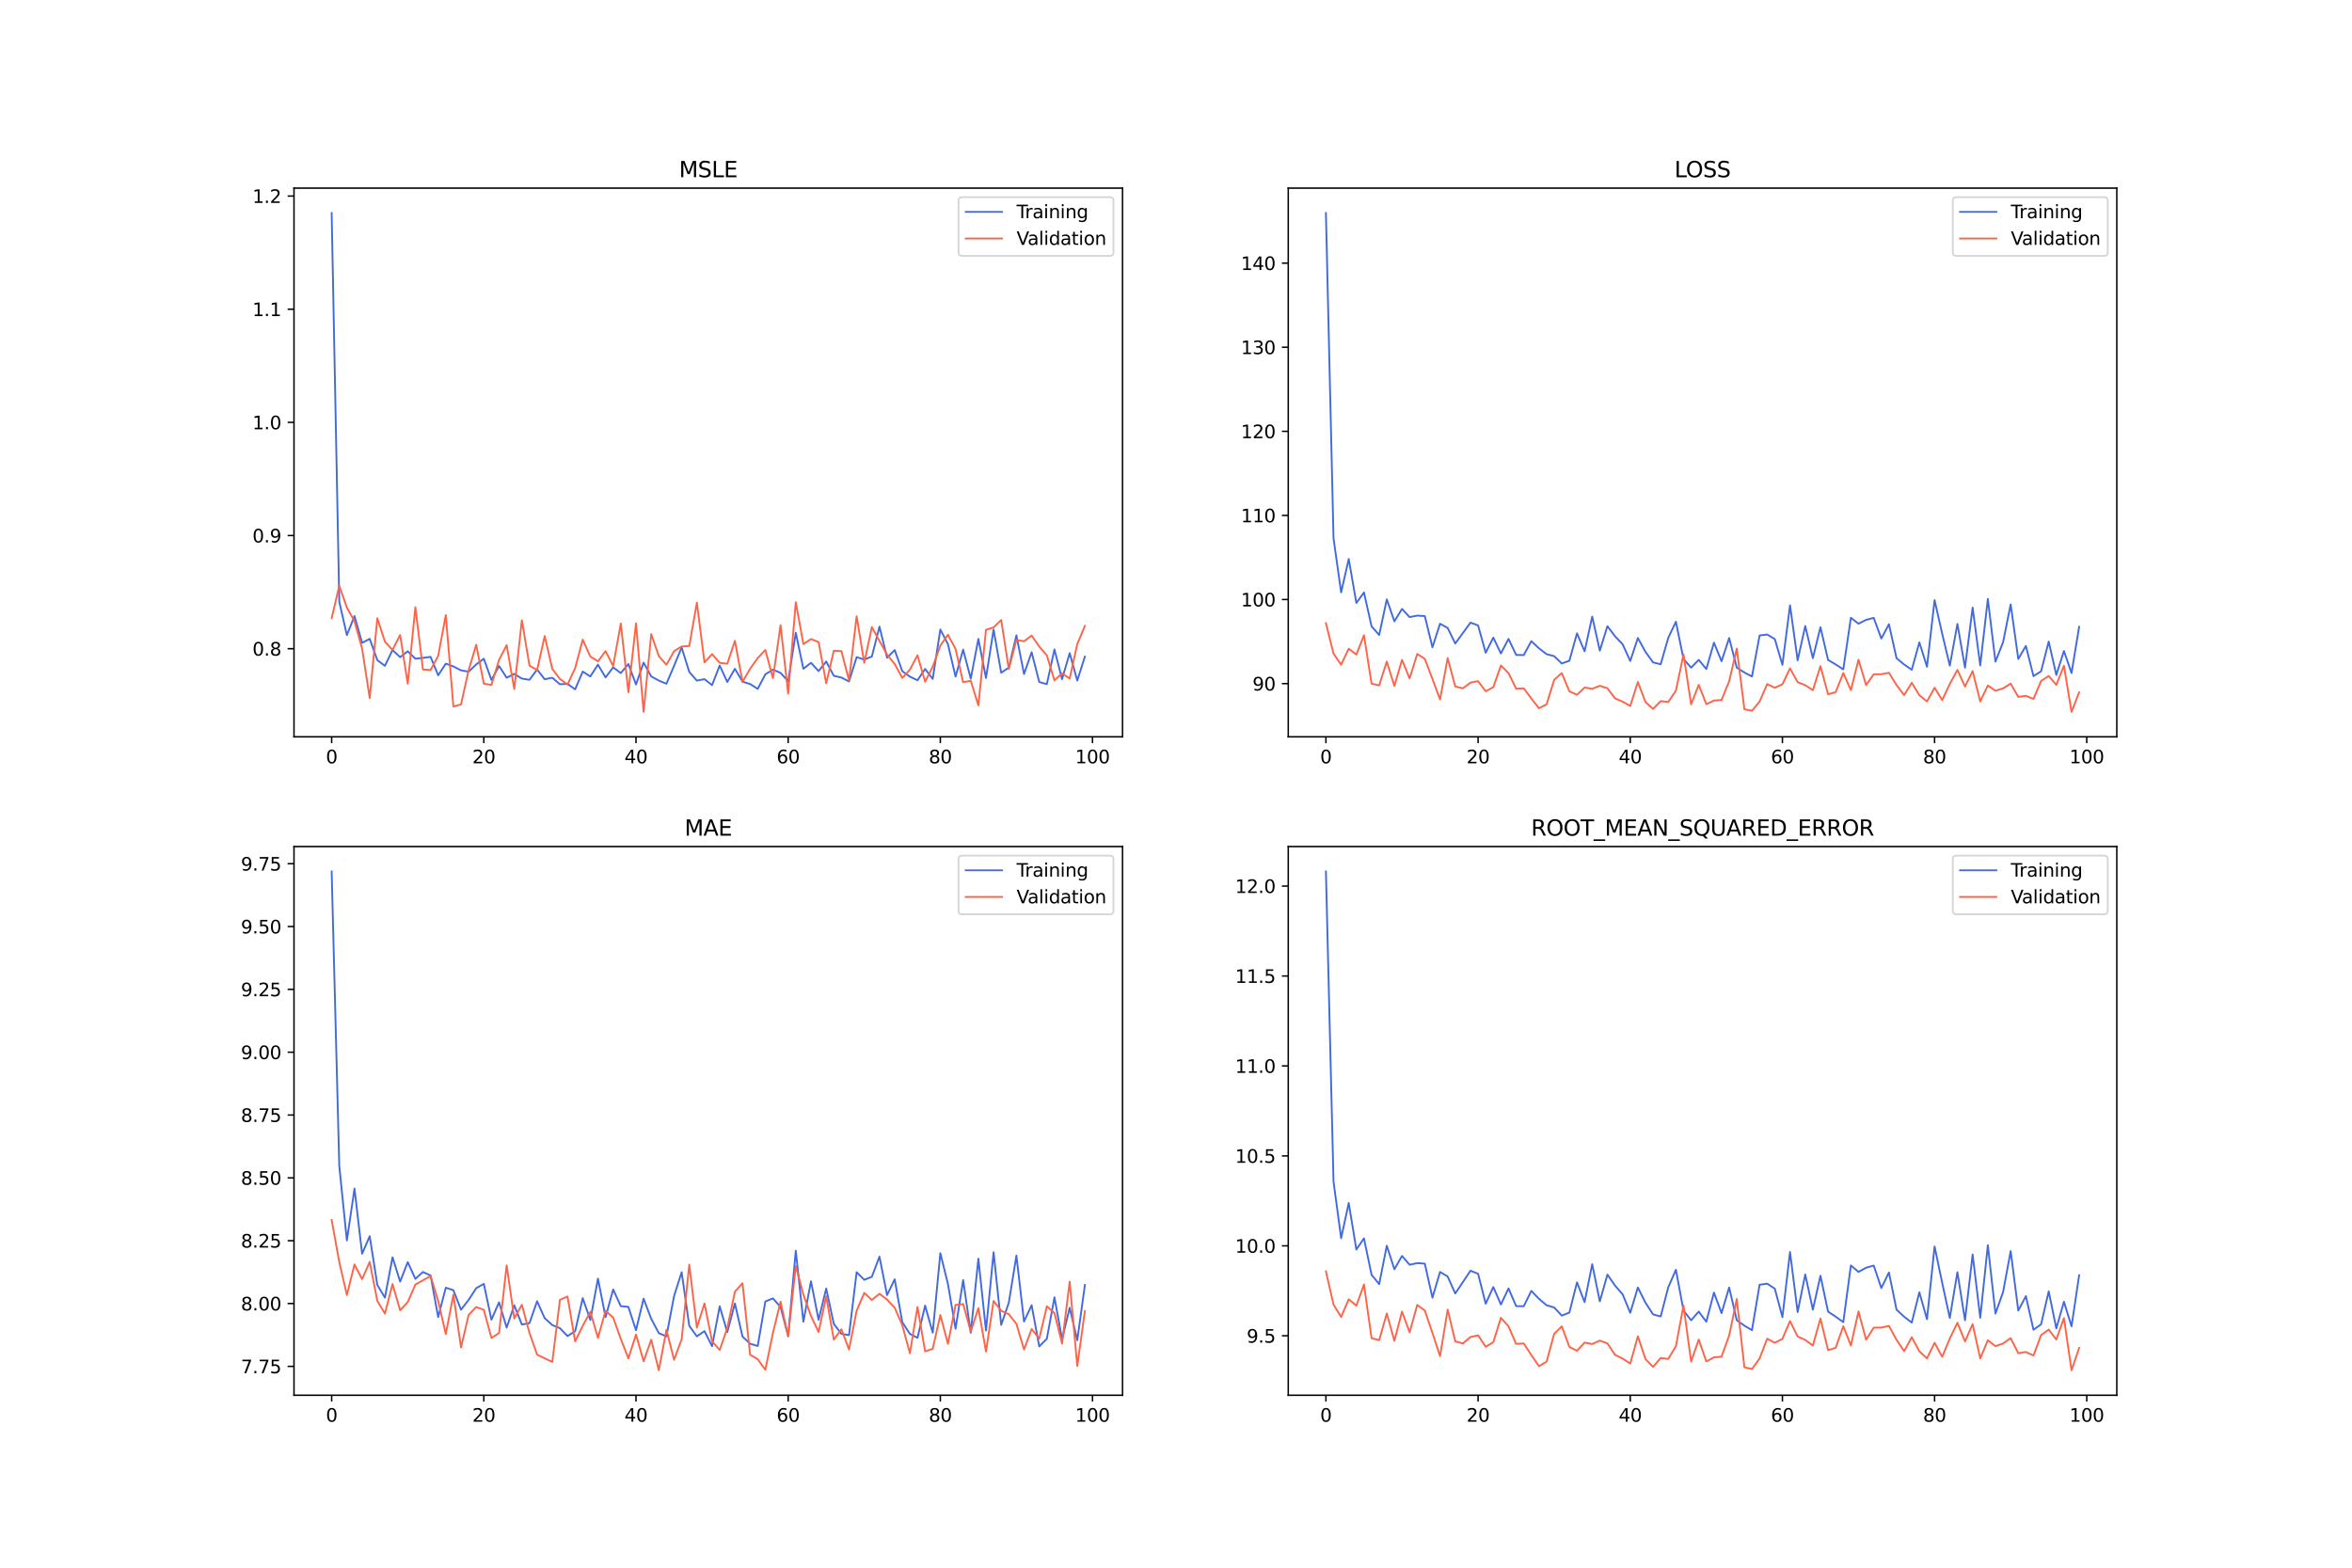 <?xml version="1.0" encoding="utf-8" standalone="no"?>
<!DOCTYPE svg PUBLIC "-//W3C//DTD SVG 1.1//EN"
  "http://www.w3.org/Graphics/SVG/1.1/DTD/svg11.dtd">
<svg xmlns:xlink="http://www.w3.org/1999/xlink" width="1296pt" height="864pt" viewBox="0 0 1296 864" xmlns="http://www.w3.org/2000/svg" version="1.1">
 <defs>
  <style type="text/css">*{stroke-linejoin: round; stroke-linecap: butt}</style>
 </defs>
 <g id="figure_1">
  <g id="patch_1">
   <path d="M 0 864 
L 1296 864 
L 1296 0 
L 0 0 
z
" style="fill: #ffffff"/>
  </g>
  <g id="axes_1">
   <g id="patch_2">
    <path d="M 162 406.08 
L 618.545 406.08 
L 618.545 103.68 
L 162 103.68 
z
" style="fill: #ffffff"/>
   </g>
   <g id="matplotlib.axis_1">
    <g id="xtick_1">
     <g id="line2d_1">
      <defs>
       <path id="m2a521e4e14" d="M 0 0 
L 0 3.5 
" style="stroke: #000000; stroke-width: 0.8"/>
      </defs>
      <g>
       <use xlink:href="#m2a521e4e14" x="182.752" y="406.08" style="stroke: #000000; stroke-width: 0.8"/>
      </g>
     </g>
     <g id="text_1">
      <!-- 0 -->
      <g transform="translate(179.571 420.678) scale(0.1 -0.1)">
       <defs>
        <path id="DejaVuSans-30" d="M 2034 4250 
Q 1547 4250 1301 3770 
Q 1056 3291 1056 2328 
Q 1056 1369 1301 889 
Q 1547 409 2034 409 
Q 2525 409 2770 889 
Q 3016 1369 3016 2328 
Q 3016 3291 2770 3770 
Q 2525 4250 2034 4250 
z
M 2034 4750 
Q 2819 4750 3233 4129 
Q 3647 3509 3647 2328 
Q 3647 1150 3233 529 
Q 2819 -91 2034 -91 
Q 1250 -91 836 529 
Q 422 1150 422 2328 
Q 422 3509 836 4129 
Q 1250 4750 2034 4750 
z
" transform="scale(0.016)"/>
       </defs>
       <use xlink:href="#DejaVuSans-30"/>
      </g>
     </g>
    </g>
    <g id="xtick_2">
     <g id="line2d_2">
      <g>
       <use xlink:href="#m2a521e4e14" x="266.599" y="406.08" style="stroke: #000000; stroke-width: 0.8"/>
      </g>
     </g>
     <g id="text_2">
      <!-- 20 -->
      <g transform="translate(260.236 420.678) scale(0.1 -0.1)">
       <defs>
        <path id="DejaVuSans-32" d="M 1228 531 
L 3431 531 
L 3431 0 
L 469 0 
L 469 531 
Q 828 903 1448 1529 
Q 2069 2156 2228 2338 
Q 2531 2678 2651 2914 
Q 2772 3150 2772 3378 
Q 2772 3750 2511 3984 
Q 2250 4219 1831 4219 
Q 1534 4219 1204 4116 
Q 875 4013 500 3803 
L 500 4441 
Q 881 4594 1212 4672 
Q 1544 4750 1819 4750 
Q 2544 4750 2975 4387 
Q 3406 4025 3406 3419 
Q 3406 3131 3298 2873 
Q 3191 2616 2906 2266 
Q 2828 2175 2409 1742 
Q 1991 1309 1228 531 
z
" transform="scale(0.016)"/>
       </defs>
       <use xlink:href="#DejaVuSans-32"/>
       <use xlink:href="#DejaVuSans-30" x="63.623"/>
      </g>
     </g>
    </g>
    <g id="xtick_3">
     <g id="line2d_3">
      <g>
       <use xlink:href="#m2a521e4e14" x="350.446" y="406.08" style="stroke: #000000; stroke-width: 0.8"/>
      </g>
     </g>
     <g id="text_3">
      <!-- 40 -->
      <g transform="translate(344.083 420.678) scale(0.1 -0.1)">
       <defs>
        <path id="DejaVuSans-34" d="M 2419 4116 
L 825 1625 
L 2419 1625 
L 2419 4116 
z
M 2253 4666 
L 3047 4666 
L 3047 1625 
L 3713 1625 
L 3713 1100 
L 3047 1100 
L 3047 0 
L 2419 0 
L 2419 1100 
L 313 1100 
L 313 1709 
L 2253 4666 
z
" transform="scale(0.016)"/>
       </defs>
       <use xlink:href="#DejaVuSans-34"/>
       <use xlink:href="#DejaVuSans-30" x="63.623"/>
      </g>
     </g>
    </g>
    <g id="xtick_4">
     <g id="line2d_4">
      <g>
       <use xlink:href="#m2a521e4e14" x="434.292" y="406.08" style="stroke: #000000; stroke-width: 0.8"/>
      </g>
     </g>
     <g id="text_4">
      <!-- 60 -->
      <g transform="translate(427.93 420.678) scale(0.1 -0.1)">
       <defs>
        <path id="DejaVuSans-36" d="M 2113 2584 
Q 1688 2584 1439 2293 
Q 1191 2003 1191 1497 
Q 1191 994 1439 701 
Q 1688 409 2113 409 
Q 2538 409 2786 701 
Q 3034 994 3034 1497 
Q 3034 2003 2786 2293 
Q 2538 2584 2113 2584 
z
M 3366 4563 
L 3366 3988 
Q 3128 4100 2886 4159 
Q 2644 4219 2406 4219 
Q 1781 4219 1451 3797 
Q 1122 3375 1075 2522 
Q 1259 2794 1537 2939 
Q 1816 3084 2150 3084 
Q 2853 3084 3261 2657 
Q 3669 2231 3669 1497 
Q 3669 778 3244 343 
Q 2819 -91 2113 -91 
Q 1303 -91 875 529 
Q 447 1150 447 2328 
Q 447 3434 972 4092 
Q 1497 4750 2381 4750 
Q 2619 4750 2861 4703 
Q 3103 4656 3366 4563 
z
" transform="scale(0.016)"/>
       </defs>
       <use xlink:href="#DejaVuSans-36"/>
       <use xlink:href="#DejaVuSans-30" x="63.623"/>
      </g>
     </g>
    </g>
    <g id="xtick_5">
     <g id="line2d_5">
      <g>
       <use xlink:href="#m2a521e4e14" x="518.139" y="406.08" style="stroke: #000000; stroke-width: 0.8"/>
      </g>
     </g>
     <g id="text_5">
      <!-- 80 -->
      <g transform="translate(511.776 420.678) scale(0.1 -0.1)">
       <defs>
        <path id="DejaVuSans-38" d="M 2034 2216 
Q 1584 2216 1326 1975 
Q 1069 1734 1069 1313 
Q 1069 891 1326 650 
Q 1584 409 2034 409 
Q 2484 409 2743 651 
Q 3003 894 3003 1313 
Q 3003 1734 2745 1975 
Q 2488 2216 2034 2216 
z
M 1403 2484 
Q 997 2584 770 2862 
Q 544 3141 544 3541 
Q 544 4100 942 4425 
Q 1341 4750 2034 4750 
Q 2731 4750 3128 4425 
Q 3525 4100 3525 3541 
Q 3525 3141 3298 2862 
Q 3072 2584 2669 2484 
Q 3125 2378 3379 2068 
Q 3634 1759 3634 1313 
Q 3634 634 3220 271 
Q 2806 -91 2034 -91 
Q 1263 -91 848 271 
Q 434 634 434 1313 
Q 434 1759 690 2068 
Q 947 2378 1403 2484 
z
M 1172 3481 
Q 1172 3119 1398 2916 
Q 1625 2713 2034 2713 
Q 2441 2713 2670 2916 
Q 2900 3119 2900 3481 
Q 2900 3844 2670 4047 
Q 2441 4250 2034 4250 
Q 1625 4250 1398 4047 
Q 1172 3844 1172 3481 
z
" transform="scale(0.016)"/>
       </defs>
       <use xlink:href="#DejaVuSans-38"/>
       <use xlink:href="#DejaVuSans-30" x="63.623"/>
      </g>
     </g>
    </g>
    <g id="xtick_6">
     <g id="line2d_6">
      <g>
       <use xlink:href="#m2a521e4e14" x="601.986" y="406.08" style="stroke: #000000; stroke-width: 0.8"/>
      </g>
     </g>
     <g id="text_6">
      <!-- 100 -->
      <g transform="translate(592.442 420.678) scale(0.1 -0.1)">
       <defs>
        <path id="DejaVuSans-31" d="M 794 531 
L 1825 531 
L 1825 4091 
L 703 3866 
L 703 4441 
L 1819 4666 
L 2450 4666 
L 2450 531 
L 3481 531 
L 3481 0 
L 794 0 
L 794 531 
z
" transform="scale(0.016)"/>
       </defs>
       <use xlink:href="#DejaVuSans-31"/>
       <use xlink:href="#DejaVuSans-30" x="63.623"/>
       <use xlink:href="#DejaVuSans-30" x="127.246"/>
      </g>
     </g>
    </g>
   </g>
   <g id="matplotlib.axis_2">
    <g id="ytick_1">
     <g id="line2d_7">
      <defs>
       <path id="m82792276e5" d="M 0 0 
L -3.5 0 
" style="stroke: #000000; stroke-width: 0.8"/>
      </defs>
      <g>
       <use xlink:href="#m82792276e5" x="162" y="357.52" style="stroke: #000000; stroke-width: 0.8"/>
      </g>
     </g>
     <g id="text_7">
      <!-- 0.8 -->
      <g transform="translate(139.097 361.319) scale(0.1 -0.1)">
       <defs>
        <path id="DejaVuSans-2e" d="M 684 794 
L 1344 794 
L 1344 0 
L 684 0 
L 684 794 
z
" transform="scale(0.016)"/>
       </defs>
       <use xlink:href="#DejaVuSans-30"/>
       <use xlink:href="#DejaVuSans-2e" x="63.623"/>
       <use xlink:href="#DejaVuSans-38" x="95.41"/>
      </g>
     </g>
    </g>
    <g id="ytick_2">
     <g id="line2d_8">
      <g>
       <use xlink:href="#m82792276e5" x="162" y="295.15" style="stroke: #000000; stroke-width: 0.8"/>
      </g>
     </g>
     <g id="text_8">
      <!-- 0.9 -->
      <g transform="translate(139.097 298.95) scale(0.1 -0.1)">
       <defs>
        <path id="DejaVuSans-39" d="M 703 97 
L 703 672 
Q 941 559 1184 500 
Q 1428 441 1663 441 
Q 2288 441 2617 861 
Q 2947 1281 2994 2138 
Q 2813 1869 2534 1725 
Q 2256 1581 1919 1581 
Q 1219 1581 811 2004 
Q 403 2428 403 3163 
Q 403 3881 828 4315 
Q 1253 4750 1959 4750 
Q 2769 4750 3195 4129 
Q 3622 3509 3622 2328 
Q 3622 1225 3098 567 
Q 2575 -91 1691 -91 
Q 1453 -91 1209 -44 
Q 966 3 703 97 
z
M 1959 2075 
Q 2384 2075 2632 2365 
Q 2881 2656 2881 3163 
Q 2881 3666 2632 3958 
Q 2384 4250 1959 4250 
Q 1534 4250 1286 3958 
Q 1038 3666 1038 3163 
Q 1038 2656 1286 2365 
Q 1534 2075 1959 2075 
z
" transform="scale(0.016)"/>
       </defs>
       <use xlink:href="#DejaVuSans-30"/>
       <use xlink:href="#DejaVuSans-2e" x="63.623"/>
       <use xlink:href="#DejaVuSans-39" x="95.41"/>
      </g>
     </g>
    </g>
    <g id="ytick_3">
     <g id="line2d_9">
      <g>
       <use xlink:href="#m82792276e5" x="162" y="232.781" style="stroke: #000000; stroke-width: 0.8"/>
      </g>
     </g>
     <g id="text_9">
      <!-- 1.0 -->
      <g transform="translate(139.097 236.58) scale(0.1 -0.1)">
       <use xlink:href="#DejaVuSans-31"/>
       <use xlink:href="#DejaVuSans-2e" x="63.623"/>
       <use xlink:href="#DejaVuSans-30" x="95.41"/>
      </g>
     </g>
    </g>
    <g id="ytick_4">
     <g id="line2d_10">
      <g>
       <use xlink:href="#m82792276e5" x="162" y="170.412" style="stroke: #000000; stroke-width: 0.8"/>
      </g>
     </g>
     <g id="text_10">
      <!-- 1.1 -->
      <g transform="translate(139.097 174.211) scale(0.1 -0.1)">
       <use xlink:href="#DejaVuSans-31"/>
       <use xlink:href="#DejaVuSans-2e" x="63.623"/>
       <use xlink:href="#DejaVuSans-31" x="95.41"/>
      </g>
     </g>
    </g>
    <g id="ytick_5">
     <g id="line2d_11">
      <g>
       <use xlink:href="#m82792276e5" x="162" y="108.043" style="stroke: #000000; stroke-width: 0.8"/>
      </g>
     </g>
     <g id="text_11">
      <!-- 1.2 -->
      <g transform="translate(139.097 111.842) scale(0.1 -0.1)">
       <use xlink:href="#DejaVuSans-31"/>
       <use xlink:href="#DejaVuSans-2e" x="63.623"/>
       <use xlink:href="#DejaVuSans-32" x="95.41"/>
      </g>
     </g>
    </g>
   </g>
   <g id="line2d_12">
    <path d="M 182.752 117.425 
L 186.944 331.627 
L 191.137 350.017 
L 195.329 339.542 
L 199.521 354.306 
L 203.714 352.06 
L 207.906 363.83 
L 212.098 366.962 
L 216.291 358.226 
L 220.483 362.174 
L 224.675 358.938 
L 228.868 363.022 
L 233.06 362.595 
L 237.252 362.014 
L 241.445 372.184 
L 245.637 365.756 
L 249.829 367.304 
L 254.022 369.447 
L 258.214 370.177 
L 262.406 366.19 
L 266.599 363.029 
L 270.791 374.752 
L 274.983 367.021 
L 279.176 373.524 
L 283.368 371.411 
L 287.56 373.996 
L 291.753 374.655 
L 295.945 368.994 
L 300.137 374.344 
L 304.33 373.513 
L 308.522 377.105 
L 312.714 376.909 
L 316.907 379.925 
L 321.099 370.128 
L 325.292 372.812 
L 329.484 366.291 
L 333.676 373.331 
L 337.869 367.792 
L 342.061 370.957 
L 346.253 365.958 
L 350.446 377.252 
L 354.638 365.171 
L 358.83 372.784 
L 363.023 375.103 
L 367.215 376.826 
L 371.407 366.995 
L 375.6 356.852 
L 379.792 370.311 
L 383.984 375.106 
L 388.177 374.303 
L 392.369 377.581 
L 396.561 366.786 
L 400.754 375.866 
L 404.946 368.584 
L 409.138 375.659 
L 413.331 377.002 
L 417.523 379.647 
L 421.715 371.63 
L 425.908 369.039 
L 430.1 370.854 
L 434.292 375.43 
L 438.485 348.724 
L 442.677 368.59 
L 446.869 365.298 
L 451.062 369.864 
L 455.254 364.572 
L 459.446 372.469 
L 463.639 373.409 
L 467.831 375.605 
L 472.023 362.162 
L 476.216 363.517 
L 480.408 361.824 
L 484.6 345.368 
L 488.793 362.507 
L 492.985 358.261 
L 497.177 369.909 
L 501.37 372.903 
L 505.562 374.921 
L 509.754 368.684 
L 513.947 374.155 
L 518.139 346.95 
L 522.331 355.005 
L 526.524 372.889 
L 530.716 358.03 
L 534.908 374.021 
L 539.101 352.151 
L 543.293 373.635 
L 547.485 346.938 
L 551.678 370.759 
L 555.87 367.929 
L 560.062 350.144 
L 564.255 371.469 
L 568.447 359.462 
L 572.639 375.869 
L 576.832 377.043 
L 581.024 357.917 
L 585.216 374.32 
L 589.409 359.953 
L 593.601 375.078 
L 597.793 361.878 
" clip-path="url(#pc016a7f7cd)" style="fill: none; stroke: #4169e1; stroke-linecap: square"/>
   </g>
   <g id="line2d_13">
    <path d="M 182.752 340.723 
L 186.944 322.824 
L 191.137 334.837 
L 195.329 342.424 
L 199.521 357.451 
L 203.714 384.714 
L 207.906 340.73 
L 212.098 353.66 
L 216.291 358.189 
L 220.483 349.943 
L 224.675 376.835 
L 228.868 334.639 
L 233.06 368.993 
L 237.252 369.251 
L 241.445 361.493 
L 245.637 338.991 
L 249.829 389.381 
L 254.022 388.239 
L 258.214 369.378 
L 262.406 355.339 
L 266.599 376.828 
L 270.791 377.464 
L 274.983 363.72 
L 279.176 355.547 
L 283.368 379.756 
L 287.56 341.818 
L 291.753 366.839 
L 295.945 369.261 
L 300.137 350.543 
L 304.33 368.647 
L 308.522 374.227 
L 312.714 377.237 
L 316.907 368.249 
L 321.099 352.52 
L 325.292 361.841 
L 329.484 364.446 
L 333.676 358.848 
L 337.869 367.014 
L 342.061 343.627 
L 346.253 381.525 
L 350.446 343.551 
L 354.638 392.335 
L 358.83 349.468 
L 363.023 361.624 
L 367.215 366.362 
L 371.407 358.911 
L 375.6 356.288 
L 379.792 356.057 
L 383.984 332.112 
L 388.177 365.102 
L 392.369 360.505 
L 396.561 365.308 
L 400.754 365.807 
L 404.946 353.181 
L 409.138 375.82 
L 413.331 368.565 
L 417.523 362.663 
L 421.715 358.199 
L 425.908 373.804 
L 430.1 344.548 
L 434.292 382.318 
L 438.485 331.902 
L 442.677 354.988 
L 446.869 352.196 
L 451.062 353.867 
L 455.254 376.575 
L 459.446 358.647 
L 463.639 358.852 
L 467.831 375.028 
L 472.023 339.624 
L 476.216 365.327 
L 480.408 345.6 
L 484.6 353.267 
L 488.793 360.819 
L 492.985 365.943 
L 497.177 373.649 
L 501.37 369.053 
L 505.562 361.153 
L 509.754 375.732 
L 513.947 367.405 
L 518.139 355.817 
L 522.331 349.809 
L 526.524 357.678 
L 530.716 376.023 
L 534.908 375.203 
L 539.101 388.757 
L 543.293 347.102 
L 547.485 345.772 
L 551.678 341.732 
L 555.87 368.737 
L 560.062 352.705 
L 564.255 353.432 
L 568.447 350.257 
L 572.639 356.35 
L 576.832 361.211 
L 581.024 374.981 
L 585.216 371.068 
L 589.409 374.008 
L 593.601 354.979 
L 597.793 344.955 
" clip-path="url(#pc016a7f7cd)" style="fill: none; stroke: #ff6347; stroke-linecap: square"/>
   </g>
   <g id="patch_3">
    <path d="M 162 406.08 
L 162 103.68 
" style="fill: none; stroke: #000000; stroke-width: 0.8; stroke-linejoin: miter; stroke-linecap: square"/>
   </g>
   <g id="patch_4">
    <path d="M 618.545 406.08 
L 618.545 103.68 
" style="fill: none; stroke: #000000; stroke-width: 0.8; stroke-linejoin: miter; stroke-linecap: square"/>
   </g>
   <g id="patch_5">
    <path d="M 162 406.08 
L 618.545 406.08 
" style="fill: none; stroke: #000000; stroke-width: 0.8; stroke-linejoin: miter; stroke-linecap: square"/>
   </g>
   <g id="patch_6">
    <path d="M 162 103.68 
L 618.545 103.68 
" style="fill: none; stroke: #000000; stroke-width: 0.8; stroke-linejoin: miter; stroke-linecap: square"/>
   </g>
   <g id="text_12">
    <!-- MSLE -->
    <g transform="translate(374.152 97.68) scale(0.12 -0.12)">
     <defs>
      <path id="DejaVuSans-4d" d="M 628 4666 
L 1569 4666 
L 2759 1491 
L 3956 4666 
L 4897 4666 
L 4897 0 
L 4281 0 
L 4281 4097 
L 3078 897 
L 2444 897 
L 1241 4097 
L 1241 0 
L 628 0 
L 628 4666 
z
" transform="scale(0.016)"/>
      <path id="DejaVuSans-53" d="M 3425 4513 
L 3425 3897 
Q 3066 4069 2747 4153 
Q 2428 4238 2131 4238 
Q 1616 4238 1336 4038 
Q 1056 3838 1056 3469 
Q 1056 3159 1242 3001 
Q 1428 2844 1947 2747 
L 2328 2669 
Q 3034 2534 3370 2195 
Q 3706 1856 3706 1288 
Q 3706 609 3251 259 
Q 2797 -91 1919 -91 
Q 1588 -91 1214 -16 
Q 841 59 441 206 
L 441 856 
Q 825 641 1194 531 
Q 1563 422 1919 422 
Q 2459 422 2753 634 
Q 3047 847 3047 1241 
Q 3047 1584 2836 1778 
Q 2625 1972 2144 2069 
L 1759 2144 
Q 1053 2284 737 2584 
Q 422 2884 422 3419 
Q 422 4038 858 4394 
Q 1294 4750 2059 4750 
Q 2388 4750 2728 4690 
Q 3069 4631 3425 4513 
z
" transform="scale(0.016)"/>
      <path id="DejaVuSans-4c" d="M 628 4666 
L 1259 4666 
L 1259 531 
L 3531 531 
L 3531 0 
L 628 0 
L 628 4666 
z
" transform="scale(0.016)"/>
      <path id="DejaVuSans-45" d="M 628 4666 
L 3578 4666 
L 3578 4134 
L 1259 4134 
L 1259 2753 
L 3481 2753 
L 3481 2222 
L 1259 2222 
L 1259 531 
L 3634 531 
L 3634 0 
L 628 0 
L 628 4666 
z
" transform="scale(0.016)"/>
     </defs>
     <use xlink:href="#DejaVuSans-4d"/>
     <use xlink:href="#DejaVuSans-53" x="86.279"/>
     <use xlink:href="#DejaVuSans-4c" x="149.756"/>
     <use xlink:href="#DejaVuSans-45" x="205.469"/>
    </g>
   </g>
   <g id="legend_1">
    <g id="patch_7">
     <path d="M 530.164 141.036 
L 611.545 141.036 
Q 613.545 141.036 613.545 139.036 
L 613.545 110.68 
Q 613.545 108.68 611.545 108.68 
L 530.164 108.68 
Q 528.164 108.68 528.164 110.68 
L 528.164 139.036 
Q 528.164 141.036 530.164 141.036 
z
" style="fill: #ffffff; opacity: 0.8; stroke: #cccccc; stroke-linejoin: miter"/>
    </g>
    <g id="line2d_14">
     <path d="M 532.164 116.778 
L 542.164 116.778 
L 552.164 116.778 
" style="fill: none; stroke: #4169e1; stroke-linecap: square"/>
    </g>
    <g id="text_13">
     <!-- Training -->
     <g transform="translate(560.164 120.278) scale(0.1 -0.1)">
      <defs>
       <path id="DejaVuSans-54" d="M -19 4666 
L 3928 4666 
L 3928 4134 
L 2272 4134 
L 2272 0 
L 1638 0 
L 1638 4134 
L -19 4134 
L -19 4666 
z
" transform="scale(0.016)"/>
       <path id="DejaVuSans-72" d="M 2631 2963 
Q 2534 3019 2420 3045 
Q 2306 3072 2169 3072 
Q 1681 3072 1420 2755 
Q 1159 2438 1159 1844 
L 1159 0 
L 581 0 
L 581 3500 
L 1159 3500 
L 1159 2956 
Q 1341 3275 1631 3429 
Q 1922 3584 2338 3584 
Q 2397 3584 2469 3576 
Q 2541 3569 2628 3553 
L 2631 2963 
z
" transform="scale(0.016)"/>
       <path id="DejaVuSans-61" d="M 2194 1759 
Q 1497 1759 1228 1600 
Q 959 1441 959 1056 
Q 959 750 1161 570 
Q 1363 391 1709 391 
Q 2188 391 2477 730 
Q 2766 1069 2766 1631 
L 2766 1759 
L 2194 1759 
z
M 3341 1997 
L 3341 0 
L 2766 0 
L 2766 531 
Q 2569 213 2275 61 
Q 1981 -91 1556 -91 
Q 1019 -91 701 211 
Q 384 513 384 1019 
Q 384 1609 779 1909 
Q 1175 2209 1959 2209 
L 2766 2209 
L 2766 2266 
Q 2766 2663 2505 2880 
Q 2244 3097 1772 3097 
Q 1472 3097 1187 3025 
Q 903 2953 641 2809 
L 641 3341 
Q 956 3463 1253 3523 
Q 1550 3584 1831 3584 
Q 2591 3584 2966 3190 
Q 3341 2797 3341 1997 
z
" transform="scale(0.016)"/>
       <path id="DejaVuSans-69" d="M 603 3500 
L 1178 3500 
L 1178 0 
L 603 0 
L 603 3500 
z
M 603 4863 
L 1178 4863 
L 1178 4134 
L 603 4134 
L 603 4863 
z
" transform="scale(0.016)"/>
       <path id="DejaVuSans-6e" d="M 3513 2113 
L 3513 0 
L 2938 0 
L 2938 2094 
Q 2938 2591 2744 2837 
Q 2550 3084 2163 3084 
Q 1697 3084 1428 2787 
Q 1159 2491 1159 1978 
L 1159 0 
L 581 0 
L 581 3500 
L 1159 3500 
L 1159 2956 
Q 1366 3272 1645 3428 
Q 1925 3584 2291 3584 
Q 2894 3584 3203 3211 
Q 3513 2838 3513 2113 
z
" transform="scale(0.016)"/>
       <path id="DejaVuSans-67" d="M 2906 1791 
Q 2906 2416 2648 2759 
Q 2391 3103 1925 3103 
Q 1463 3103 1205 2759 
Q 947 2416 947 1791 
Q 947 1169 1205 825 
Q 1463 481 1925 481 
Q 2391 481 2648 825 
Q 2906 1169 2906 1791 
z
M 3481 434 
Q 3481 -459 3084 -895 
Q 2688 -1331 1869 -1331 
Q 1566 -1331 1297 -1286 
Q 1028 -1241 775 -1147 
L 775 -588 
Q 1028 -725 1275 -790 
Q 1522 -856 1778 -856 
Q 2344 -856 2625 -561 
Q 2906 -266 2906 331 
L 2906 616 
Q 2728 306 2450 153 
Q 2172 0 1784 0 
Q 1141 0 747 490 
Q 353 981 353 1791 
Q 353 2603 747 3093 
Q 1141 3584 1784 3584 
Q 2172 3584 2450 3431 
Q 2728 3278 2906 2969 
L 2906 3500 
L 3481 3500 
L 3481 434 
z
" transform="scale(0.016)"/>
      </defs>
      <use xlink:href="#DejaVuSans-54"/>
      <use xlink:href="#DejaVuSans-72" x="46.334"/>
      <use xlink:href="#DejaVuSans-61" x="87.447"/>
      <use xlink:href="#DejaVuSans-69" x="148.727"/>
      <use xlink:href="#DejaVuSans-6e" x="176.51"/>
      <use xlink:href="#DejaVuSans-69" x="239.889"/>
      <use xlink:href="#DejaVuSans-6e" x="267.672"/>
      <use xlink:href="#DejaVuSans-67" x="331.051"/>
     </g>
    </g>
    <g id="line2d_15">
     <path d="M 532.164 131.457 
L 542.164 131.457 
L 552.164 131.457 
" style="fill: none; stroke: #ff6347; stroke-linecap: square"/>
    </g>
    <g id="text_14">
     <!-- Validation -->
     <g transform="translate(560.164 134.957) scale(0.1 -0.1)">
      <defs>
       <path id="DejaVuSans-56" d="M 1831 0 
L 50 4666 
L 709 4666 
L 2188 738 
L 3669 4666 
L 4325 4666 
L 2547 0 
L 1831 0 
z
" transform="scale(0.016)"/>
       <path id="DejaVuSans-6c" d="M 603 4863 
L 1178 4863 
L 1178 0 
L 603 0 
L 603 4863 
z
" transform="scale(0.016)"/>
       <path id="DejaVuSans-64" d="M 2906 2969 
L 2906 4863 
L 3481 4863 
L 3481 0 
L 2906 0 
L 2906 525 
Q 2725 213 2448 61 
Q 2172 -91 1784 -91 
Q 1150 -91 751 415 
Q 353 922 353 1747 
Q 353 2572 751 3078 
Q 1150 3584 1784 3584 
Q 2172 3584 2448 3432 
Q 2725 3281 2906 2969 
z
M 947 1747 
Q 947 1113 1208 752 
Q 1469 391 1925 391 
Q 2381 391 2643 752 
Q 2906 1113 2906 1747 
Q 2906 2381 2643 2742 
Q 2381 3103 1925 3103 
Q 1469 3103 1208 2742 
Q 947 2381 947 1747 
z
" transform="scale(0.016)"/>
       <path id="DejaVuSans-74" d="M 1172 4494 
L 1172 3500 
L 2356 3500 
L 2356 3053 
L 1172 3053 
L 1172 1153 
Q 1172 725 1289 603 
Q 1406 481 1766 481 
L 2356 481 
L 2356 0 
L 1766 0 
Q 1100 0 847 248 
Q 594 497 594 1153 
L 594 3053 
L 172 3053 
L 172 3500 
L 594 3500 
L 594 4494 
L 1172 4494 
z
" transform="scale(0.016)"/>
       <path id="DejaVuSans-6f" d="M 1959 3097 
Q 1497 3097 1228 2736 
Q 959 2375 959 1747 
Q 959 1119 1226 758 
Q 1494 397 1959 397 
Q 2419 397 2687 759 
Q 2956 1122 2956 1747 
Q 2956 2369 2687 2733 
Q 2419 3097 1959 3097 
z
M 1959 3584 
Q 2709 3584 3137 3096 
Q 3566 2609 3566 1747 
Q 3566 888 3137 398 
Q 2709 -91 1959 -91 
Q 1206 -91 779 398 
Q 353 888 353 1747 
Q 353 2609 779 3096 
Q 1206 3584 1959 3584 
z
" transform="scale(0.016)"/>
      </defs>
      <use xlink:href="#DejaVuSans-56"/>
      <use xlink:href="#DejaVuSans-61" x="60.658"/>
      <use xlink:href="#DejaVuSans-6c" x="121.938"/>
      <use xlink:href="#DejaVuSans-69" x="149.721"/>
      <use xlink:href="#DejaVuSans-64" x="177.504"/>
      <use xlink:href="#DejaVuSans-61" x="240.98"/>
      <use xlink:href="#DejaVuSans-74" x="302.26"/>
      <use xlink:href="#DejaVuSans-69" x="341.469"/>
      <use xlink:href="#DejaVuSans-6f" x="369.252"/>
      <use xlink:href="#DejaVuSans-6e" x="430.434"/>
     </g>
    </g>
   </g>
  </g>
  <g id="axes_2">
   <g id="patch_8">
    <path d="M 709.855 406.08 
L 1166.4 406.08 
L 1166.4 103.68 
L 709.855 103.68 
z
" style="fill: #ffffff"/>
   </g>
   <g id="matplotlib.axis_3">
    <g id="xtick_7">
     <g id="line2d_16">
      <g>
       <use xlink:href="#m2a521e4e14" x="730.607" y="406.08" style="stroke: #000000; stroke-width: 0.8"/>
      </g>
     </g>
     <g id="text_15">
      <!-- 0 -->
      <g transform="translate(727.425 420.678) scale(0.1 -0.1)">
       <use xlink:href="#DejaVuSans-30"/>
      </g>
     </g>
    </g>
    <g id="xtick_8">
     <g id="line2d_17">
      <g>
       <use xlink:href="#m2a521e4e14" x="814.453" y="406.08" style="stroke: #000000; stroke-width: 0.8"/>
      </g>
     </g>
     <g id="text_16">
      <!-- 20 -->
      <g transform="translate(808.091 420.678) scale(0.1 -0.1)">
       <use xlink:href="#DejaVuSans-32"/>
       <use xlink:href="#DejaVuSans-30" x="63.623"/>
      </g>
     </g>
    </g>
    <g id="xtick_9">
     <g id="line2d_18">
      <g>
       <use xlink:href="#m2a521e4e14" x="898.3" y="406.08" style="stroke: #000000; stroke-width: 0.8"/>
      </g>
     </g>
     <g id="text_17">
      <!-- 40 -->
      <g transform="translate(891.938 420.678) scale(0.1 -0.1)">
       <use xlink:href="#DejaVuSans-34"/>
       <use xlink:href="#DejaVuSans-30" x="63.623"/>
      </g>
     </g>
    </g>
    <g id="xtick_10">
     <g id="line2d_19">
      <g>
       <use xlink:href="#m2a521e4e14" x="982.147" y="406.08" style="stroke: #000000; stroke-width: 0.8"/>
      </g>
     </g>
     <g id="text_18">
      <!-- 60 -->
      <g transform="translate(975.784 420.678) scale(0.1 -0.1)">
       <use xlink:href="#DejaVuSans-36"/>
       <use xlink:href="#DejaVuSans-30" x="63.623"/>
      </g>
     </g>
    </g>
    <g id="xtick_11">
     <g id="line2d_20">
      <g>
       <use xlink:href="#m2a521e4e14" x="1065.994" y="406.08" style="stroke: #000000; stroke-width: 0.8"/>
      </g>
     </g>
     <g id="text_19">
      <!-- 80 -->
      <g transform="translate(1059.631 420.678) scale(0.1 -0.1)">
       <use xlink:href="#DejaVuSans-38"/>
       <use xlink:href="#DejaVuSans-30" x="63.623"/>
      </g>
     </g>
    </g>
    <g id="xtick_12">
     <g id="line2d_21">
      <g>
       <use xlink:href="#m2a521e4e14" x="1149.84" y="406.08" style="stroke: #000000; stroke-width: 0.8"/>
      </g>
     </g>
     <g id="text_20">
      <!-- 100 -->
      <g transform="translate(1140.297 420.678) scale(0.1 -0.1)">
       <use xlink:href="#DejaVuSans-31"/>
       <use xlink:href="#DejaVuSans-30" x="63.623"/>
       <use xlink:href="#DejaVuSans-30" x="127.246"/>
      </g>
     </g>
    </g>
   </g>
   <g id="matplotlib.axis_4">
    <g id="ytick_6">
     <g id="line2d_22">
      <g>
       <use xlink:href="#m82792276e5" x="709.855" y="376.766" style="stroke: #000000; stroke-width: 0.8"/>
      </g>
     </g>
     <g id="text_21">
      <!-- 90 -->
      <g transform="translate(690.13 380.565) scale(0.1 -0.1)">
       <use xlink:href="#DejaVuSans-39"/>
       <use xlink:href="#DejaVuSans-30" x="63.623"/>
      </g>
     </g>
    </g>
    <g id="ytick_7">
     <g id="line2d_23">
      <g>
       <use xlink:href="#m82792276e5" x="709.855" y="330.415" style="stroke: #000000; stroke-width: 0.8"/>
      </g>
     </g>
     <g id="text_22">
      <!-- 100 -->
      <g transform="translate(683.767 334.214) scale(0.1 -0.1)">
       <use xlink:href="#DejaVuSans-31"/>
       <use xlink:href="#DejaVuSans-30" x="63.623"/>
       <use xlink:href="#DejaVuSans-30" x="127.246"/>
      </g>
     </g>
    </g>
    <g id="ytick_8">
     <g id="line2d_24">
      <g>
       <use xlink:href="#m82792276e5" x="709.855" y="284.064" style="stroke: #000000; stroke-width: 0.8"/>
      </g>
     </g>
     <g id="text_23">
      <!-- 110 -->
      <g transform="translate(683.767 287.864) scale(0.1 -0.1)">
       <use xlink:href="#DejaVuSans-31"/>
       <use xlink:href="#DejaVuSans-31" x="63.623"/>
       <use xlink:href="#DejaVuSans-30" x="127.246"/>
      </g>
     </g>
    </g>
    <g id="ytick_9">
     <g id="line2d_25">
      <g>
       <use xlink:href="#m82792276e5" x="709.855" y="237.714" style="stroke: #000000; stroke-width: 0.8"/>
      </g>
     </g>
     <g id="text_24">
      <!-- 120 -->
      <g transform="translate(683.767 241.513) scale(0.1 -0.1)">
       <use xlink:href="#DejaVuSans-31"/>
       <use xlink:href="#DejaVuSans-32" x="63.623"/>
       <use xlink:href="#DejaVuSans-30" x="127.246"/>
      </g>
     </g>
    </g>
    <g id="ytick_10">
     <g id="line2d_26">
      <g>
       <use xlink:href="#m82792276e5" x="709.855" y="191.363" style="stroke: #000000; stroke-width: 0.8"/>
      </g>
     </g>
     <g id="text_25">
      <!-- 130 -->
      <g transform="translate(683.767 195.162) scale(0.1 -0.1)">
       <defs>
        <path id="DejaVuSans-33" d="M 2597 2516 
Q 3050 2419 3304 2112 
Q 3559 1806 3559 1356 
Q 3559 666 3084 287 
Q 2609 -91 1734 -91 
Q 1441 -91 1130 -33 
Q 819 25 488 141 
L 488 750 
Q 750 597 1062 519 
Q 1375 441 1716 441 
Q 2309 441 2620 675 
Q 2931 909 2931 1356 
Q 2931 1769 2642 2001 
Q 2353 2234 1838 2234 
L 1294 2234 
L 1294 2753 
L 1863 2753 
Q 2328 2753 2575 2939 
Q 2822 3125 2822 3475 
Q 2822 3834 2567 4026 
Q 2313 4219 1838 4219 
Q 1578 4219 1281 4162 
Q 984 4106 628 3988 
L 628 4550 
Q 988 4650 1302 4700 
Q 1616 4750 1894 4750 
Q 2613 4750 3031 4423 
Q 3450 4097 3450 3541 
Q 3450 3153 3228 2886 
Q 3006 2619 2597 2516 
z
" transform="scale(0.016)"/>
       </defs>
       <use xlink:href="#DejaVuSans-31"/>
       <use xlink:href="#DejaVuSans-33" x="63.623"/>
       <use xlink:href="#DejaVuSans-30" x="127.246"/>
      </g>
     </g>
    </g>
    <g id="ytick_11">
     <g id="line2d_27">
      <g>
       <use xlink:href="#m82792276e5" x="709.855" y="145.012" style="stroke: #000000; stroke-width: 0.8"/>
      </g>
     </g>
     <g id="text_26">
      <!-- 140 -->
      <g transform="translate(683.767 148.811) scale(0.1 -0.1)">
       <use xlink:href="#DejaVuSans-31"/>
       <use xlink:href="#DejaVuSans-34" x="63.623"/>
       <use xlink:href="#DejaVuSans-30" x="127.246"/>
      </g>
     </g>
    </g>
   </g>
   <g id="line2d_28">
    <path d="M 730.607 117.425 
L 734.799 296.724 
L 738.991 326.487 
L 743.184 308.08 
L 747.376 332.321 
L 751.568 326.538 
L 755.761 345.206 
L 759.953 349.948 
L 764.145 330.334 
L 768.338 342.407 
L 772.53 335.607 
L 776.722 340.117 
L 780.915 339.279 
L 785.107 339.548 
L 789.299 356.75 
L 793.492 343.766 
L 797.684 346.068 
L 801.876 354.652 
L 806.069 348.907 
L 810.261 343.143 
L 814.453 344.691 
L 818.646 359.747 
L 822.838 351.408 
L 827.03 360.147 
L 831.223 352.099 
L 835.415 360.951 
L 839.607 361.024 
L 843.8 353.345 
L 847.992 357.297 
L 852.184 360.52 
L 856.377 361.636 
L 860.569 365.675 
L 864.761 364.147 
L 868.954 349.055 
L 873.146 358.95 
L 877.338 339.844 
L 881.531 358.586 
L 885.723 345.116 
L 889.915 350.669 
L 894.108 355.075 
L 898.3 364.286 
L 902.492 351.619 
L 906.685 359.252 
L 910.877 365.07 
L 915.069 366.109 
L 919.262 351.476 
L 923.454 342.655 
L 927.646 363.191 
L 931.839 367.983 
L 936.031 363.678 
L 940.223 368.709 
L 944.416 354.181 
L 948.608 364.433 
L 952.8 351.636 
L 956.993 367.941 
L 961.185 370.634 
L 965.377 372.838 
L 969.57 350.236 
L 973.762 349.714 
L 977.954 352.211 
L 982.147 366.422 
L 986.339 333.581 
L 990.531 363.951 
L 994.724 345.031 
L 998.916 362.72 
L 1003.108 345.69 
L 1007.301 363.704 
L 1011.493 366.192 
L 1015.686 368.907 
L 1019.878 340.465 
L 1024.07 343.74 
L 1028.263 341.626 
L 1032.455 340.524 
L 1036.647 351.923 
L 1040.84 344.043 
L 1045.032 362.75 
L 1049.224 366.215 
L 1053.417 369.13 
L 1057.609 354.024 
L 1061.801 367.477 
L 1065.994 330.751 
L 1070.186 349.279 
L 1074.378 366.847 
L 1078.571 343.894 
L 1082.763 367.959 
L 1086.955 334.865 
L 1091.148 366.742 
L 1095.34 330.086 
L 1099.532 364.663 
L 1103.725 353.989 
L 1107.917 333.109 
L 1112.109 363.175 
L 1116.302 355.972 
L 1120.494 372.643 
L 1124.686 369.98 
L 1128.879 353.575 
L 1133.071 372.002 
L 1137.263 358.763 
L 1141.456 370.945 
L 1145.648 345.466 
" clip-path="url(#p742601d892)" style="fill: none; stroke: #4169e1; stroke-linecap: square"/>
   </g>
   <g id="line2d_29">
    <path d="M 730.607 343.452 
L 734.799 360.226 
L 738.991 366.345 
L 743.184 357.513 
L 747.376 360.775 
L 751.568 350.106 
L 755.761 376.791 
L 759.953 377.721 
L 764.145 364.601 
L 768.338 378.081 
L 772.53 363.666 
L 776.722 373.906 
L 780.915 360.4 
L 785.107 363.143 
L 789.299 374.186 
L 793.492 385.513 
L 797.684 362.687 
L 801.876 378.317 
L 806.069 379.37 
L 810.261 376.2 
L 814.453 375.399 
L 818.646 380.987 
L 822.838 378.731 
L 827.03 366.748 
L 831.223 371.003 
L 835.415 379.547 
L 839.607 379.363 
L 843.8 384.983 
L 847.992 390.354 
L 852.184 388.193 
L 856.377 374.679 
L 860.569 370.968 
L 864.761 381.038 
L 868.954 382.916 
L 873.146 378.932 
L 877.338 379.63 
L 881.531 377.964 
L 885.723 379.32 
L 889.915 384.896 
L 894.108 386.7 
L 898.3 389.088 
L 902.492 375.844 
L 906.685 386.889 
L 910.877 390.698 
L 915.069 386.397 
L 919.262 386.873 
L 923.454 380.671 
L 927.646 360.669 
L 931.839 388.163 
L 936.031 377.437 
L 940.223 388.085 
L 944.416 386.101 
L 948.608 385.771 
L 952.8 375.48 
L 956.993 357.416 
L 961.185 390.856 
L 965.377 391.768 
L 969.57 386.637 
L 973.762 377.023 
L 977.954 379.041 
L 982.147 377.111 
L 986.339 368.37 
L 990.531 375.958 
L 994.724 377.626 
L 998.916 380.39 
L 1003.108 367.111 
L 1007.301 382.629 
L 1011.493 381.464 
L 1015.686 370.912 
L 1019.878 380.369 
L 1024.07 363.57 
L 1028.263 377.552 
L 1032.455 371.625 
L 1036.647 371.58 
L 1040.84 370.748 
L 1045.032 377.588 
L 1049.224 383.107 
L 1053.417 376.306 
L 1057.609 383.19 
L 1061.801 386.6 
L 1065.994 379.024 
L 1070.186 385.844 
L 1074.378 376.975 
L 1078.571 369.216 
L 1082.763 378.381 
L 1086.955 369.843 
L 1091.148 386.611 
L 1095.34 377.781 
L 1099.532 380.683 
L 1103.725 379.378 
L 1107.917 376.763 
L 1112.109 384.083 
L 1116.302 383.492 
L 1120.494 385.212 
L 1124.686 375.278 
L 1128.879 372.563 
L 1133.071 377.439 
L 1137.263 366.89 
L 1141.456 392.335 
L 1145.648 381.564 
" clip-path="url(#p742601d892)" style="fill: none; stroke: #ff6347; stroke-linecap: square"/>
   </g>
   <g id="patch_9">
    <path d="M 709.855 406.08 
L 709.855 103.68 
" style="fill: none; stroke: #000000; stroke-width: 0.8; stroke-linejoin: miter; stroke-linecap: square"/>
   </g>
   <g id="patch_10">
    <path d="M 1166.4 406.08 
L 1166.4 103.68 
" style="fill: none; stroke: #000000; stroke-width: 0.8; stroke-linejoin: miter; stroke-linecap: square"/>
   </g>
   <g id="patch_11">
    <path d="M 709.855 406.08 
L 1166.4 406.08 
" style="fill: none; stroke: #000000; stroke-width: 0.8; stroke-linejoin: miter; stroke-linecap: square"/>
   </g>
   <g id="patch_12">
    <path d="M 709.855 103.68 
L 1166.4 103.68 
" style="fill: none; stroke: #000000; stroke-width: 0.8; stroke-linejoin: miter; stroke-linecap: square"/>
   </g>
   <g id="text_27">
    <!-- LOSS -->
    <g transform="translate(922.66 97.68) scale(0.12 -0.12)">
     <defs>
      <path id="DejaVuSans-4f" d="M 2522 4238 
Q 1834 4238 1429 3725 
Q 1025 3213 1025 2328 
Q 1025 1447 1429 934 
Q 1834 422 2522 422 
Q 3209 422 3611 934 
Q 4013 1447 4013 2328 
Q 4013 3213 3611 3725 
Q 3209 4238 2522 4238 
z
M 2522 4750 
Q 3503 4750 4090 4092 
Q 4678 3434 4678 2328 
Q 4678 1225 4090 567 
Q 3503 -91 2522 -91 
Q 1538 -91 948 565 
Q 359 1222 359 2328 
Q 359 3434 948 4092 
Q 1538 4750 2522 4750 
z
" transform="scale(0.016)"/>
     </defs>
     <use xlink:href="#DejaVuSans-4c"/>
     <use xlink:href="#DejaVuSans-4f" x="52.088"/>
     <use xlink:href="#DejaVuSans-53" x="130.799"/>
     <use xlink:href="#DejaVuSans-53" x="194.275"/>
    </g>
   </g>
   <g id="legend_2">
    <g id="patch_13">
     <path d="M 1078.019 141.036 
L 1159.4 141.036 
Q 1161.4 141.036 1161.4 139.036 
L 1161.4 110.68 
Q 1161.4 108.68 1159.4 108.68 
L 1078.019 108.68 
Q 1076.019 108.68 1076.019 110.68 
L 1076.019 139.036 
Q 1076.019 141.036 1078.019 141.036 
z
" style="fill: #ffffff; opacity: 0.8; stroke: #cccccc; stroke-linejoin: miter"/>
    </g>
    <g id="line2d_30">
     <path d="M 1080.019 116.778 
L 1090.019 116.778 
L 1100.019 116.778 
" style="fill: none; stroke: #4169e1; stroke-linecap: square"/>
    </g>
    <g id="text_28">
     <!-- Training -->
     <g transform="translate(1108.019 120.278) scale(0.1 -0.1)">
      <use xlink:href="#DejaVuSans-54"/>
      <use xlink:href="#DejaVuSans-72" x="46.334"/>
      <use xlink:href="#DejaVuSans-61" x="87.447"/>
      <use xlink:href="#DejaVuSans-69" x="148.727"/>
      <use xlink:href="#DejaVuSans-6e" x="176.51"/>
      <use xlink:href="#DejaVuSans-69" x="239.889"/>
      <use xlink:href="#DejaVuSans-6e" x="267.672"/>
      <use xlink:href="#DejaVuSans-67" x="331.051"/>
     </g>
    </g>
    <g id="line2d_31">
     <path d="M 1080.019 131.457 
L 1090.019 131.457 
L 1100.019 131.457 
" style="fill: none; stroke: #ff6347; stroke-linecap: square"/>
    </g>
    <g id="text_29">
     <!-- Validation -->
     <g transform="translate(1108.019 134.957) scale(0.1 -0.1)">
      <use xlink:href="#DejaVuSans-56"/>
      <use xlink:href="#DejaVuSans-61" x="60.658"/>
      <use xlink:href="#DejaVuSans-6c" x="121.938"/>
      <use xlink:href="#DejaVuSans-69" x="149.721"/>
      <use xlink:href="#DejaVuSans-64" x="177.504"/>
      <use xlink:href="#DejaVuSans-61" x="240.98"/>
      <use xlink:href="#DejaVuSans-74" x="302.26"/>
      <use xlink:href="#DejaVuSans-69" x="341.469"/>
      <use xlink:href="#DejaVuSans-6f" x="369.252"/>
      <use xlink:href="#DejaVuSans-6e" x="430.434"/>
     </g>
    </g>
   </g>
  </g>
  <g id="axes_3">
   <g id="patch_14">
    <path d="M 162 768.96 
L 618.545 768.96 
L 618.545 466.56 
L 162 466.56 
z
" style="fill: #ffffff"/>
   </g>
   <g id="matplotlib.axis_5">
    <g id="xtick_13">
     <g id="line2d_32">
      <g>
       <use xlink:href="#m2a521e4e14" x="182.752" y="768.96" style="stroke: #000000; stroke-width: 0.8"/>
      </g>
     </g>
     <g id="text_30">
      <!-- 0 -->
      <g transform="translate(179.571 783.558) scale(0.1 -0.1)">
       <use xlink:href="#DejaVuSans-30"/>
      </g>
     </g>
    </g>
    <g id="xtick_14">
     <g id="line2d_33">
      <g>
       <use xlink:href="#m2a521e4e14" x="266.599" y="768.96" style="stroke: #000000; stroke-width: 0.8"/>
      </g>
     </g>
     <g id="text_31">
      <!-- 20 -->
      <g transform="translate(260.236 783.558) scale(0.1 -0.1)">
       <use xlink:href="#DejaVuSans-32"/>
       <use xlink:href="#DejaVuSans-30" x="63.623"/>
      </g>
     </g>
    </g>
    <g id="xtick_15">
     <g id="line2d_34">
      <g>
       <use xlink:href="#m2a521e4e14" x="350.446" y="768.96" style="stroke: #000000; stroke-width: 0.8"/>
      </g>
     </g>
     <g id="text_32">
      <!-- 40 -->
      <g transform="translate(344.083 783.558) scale(0.1 -0.1)">
       <use xlink:href="#DejaVuSans-34"/>
       <use xlink:href="#DejaVuSans-30" x="63.623"/>
      </g>
     </g>
    </g>
    <g id="xtick_16">
     <g id="line2d_35">
      <g>
       <use xlink:href="#m2a521e4e14" x="434.292" y="768.96" style="stroke: #000000; stroke-width: 0.8"/>
      </g>
     </g>
     <g id="text_33">
      <!-- 60 -->
      <g transform="translate(427.93 783.558) scale(0.1 -0.1)">
       <use xlink:href="#DejaVuSans-36"/>
       <use xlink:href="#DejaVuSans-30" x="63.623"/>
      </g>
     </g>
    </g>
    <g id="xtick_17">
     <g id="line2d_36">
      <g>
       <use xlink:href="#m2a521e4e14" x="518.139" y="768.96" style="stroke: #000000; stroke-width: 0.8"/>
      </g>
     </g>
     <g id="text_34">
      <!-- 80 -->
      <g transform="translate(511.776 783.558) scale(0.1 -0.1)">
       <use xlink:href="#DejaVuSans-38"/>
       <use xlink:href="#DejaVuSans-30" x="63.623"/>
      </g>
     </g>
    </g>
    <g id="xtick_18">
     <g id="line2d_37">
      <g>
       <use xlink:href="#m2a521e4e14" x="601.986" y="768.96" style="stroke: #000000; stroke-width: 0.8"/>
      </g>
     </g>
     <g id="text_35">
      <!-- 100 -->
      <g transform="translate(592.442 783.558) scale(0.1 -0.1)">
       <use xlink:href="#DejaVuSans-31"/>
       <use xlink:href="#DejaVuSans-30" x="63.623"/>
       <use xlink:href="#DejaVuSans-30" x="127.246"/>
      </g>
     </g>
    </g>
   </g>
   <g id="matplotlib.axis_6">
    <g id="ytick_12">
     <g id="line2d_38">
      <g>
       <use xlink:href="#m82792276e5" x="162" y="753.04" style="stroke: #000000; stroke-width: 0.8"/>
      </g>
     </g>
     <g id="text_36">
      <!-- 7.75 -->
      <g transform="translate(132.734 756.839) scale(0.1 -0.1)">
       <defs>
        <path id="DejaVuSans-37" d="M 525 4666 
L 3525 4666 
L 3525 4397 
L 1831 0 
L 1172 0 
L 2766 4134 
L 525 4134 
L 525 4666 
z
" transform="scale(0.016)"/>
        <path id="DejaVuSans-35" d="M 691 4666 
L 3169 4666 
L 3169 4134 
L 1269 4134 
L 1269 2991 
Q 1406 3038 1543 3061 
Q 1681 3084 1819 3084 
Q 2600 3084 3056 2656 
Q 3513 2228 3513 1497 
Q 3513 744 3044 326 
Q 2575 -91 1722 -91 
Q 1428 -91 1123 -41 
Q 819 9 494 109 
L 494 744 
Q 775 591 1075 516 
Q 1375 441 1709 441 
Q 2250 441 2565 725 
Q 2881 1009 2881 1497 
Q 2881 1984 2565 2268 
Q 2250 2553 1709 2553 
Q 1456 2553 1204 2497 
Q 953 2441 691 2322 
L 691 4666 
z
" transform="scale(0.016)"/>
       </defs>
       <use xlink:href="#DejaVuSans-37"/>
       <use xlink:href="#DejaVuSans-2e" x="63.623"/>
       <use xlink:href="#DejaVuSans-37" x="95.41"/>
       <use xlink:href="#DejaVuSans-35" x="159.033"/>
      </g>
     </g>
    </g>
    <g id="ytick_13">
     <g id="line2d_39">
      <g>
       <use xlink:href="#m82792276e5" x="162" y="718.412" style="stroke: #000000; stroke-width: 0.8"/>
      </g>
     </g>
     <g id="text_37">
      <!-- 8.00 -->
      <g transform="translate(132.734 722.211) scale(0.1 -0.1)">
       <use xlink:href="#DejaVuSans-38"/>
       <use xlink:href="#DejaVuSans-2e" x="63.623"/>
       <use xlink:href="#DejaVuSans-30" x="95.41"/>
       <use xlink:href="#DejaVuSans-30" x="159.033"/>
      </g>
     </g>
    </g>
    <g id="ytick_14">
     <g id="line2d_40">
      <g>
       <use xlink:href="#m82792276e5" x="162" y="683.783" style="stroke: #000000; stroke-width: 0.8"/>
      </g>
     </g>
     <g id="text_38">
      <!-- 8.25 -->
      <g transform="translate(132.734 687.583) scale(0.1 -0.1)">
       <use xlink:href="#DejaVuSans-38"/>
       <use xlink:href="#DejaVuSans-2e" x="63.623"/>
       <use xlink:href="#DejaVuSans-32" x="95.41"/>
       <use xlink:href="#DejaVuSans-35" x="159.033"/>
      </g>
     </g>
    </g>
    <g id="ytick_15">
     <g id="line2d_41">
      <g>
       <use xlink:href="#m82792276e5" x="162" y="649.155" style="stroke: #000000; stroke-width: 0.8"/>
      </g>
     </g>
     <g id="text_39">
      <!-- 8.50 -->
      <g transform="translate(132.734 652.954) scale(0.1 -0.1)">
       <use xlink:href="#DejaVuSans-38"/>
       <use xlink:href="#DejaVuSans-2e" x="63.623"/>
       <use xlink:href="#DejaVuSans-35" x="95.41"/>
       <use xlink:href="#DejaVuSans-30" x="159.033"/>
      </g>
     </g>
    </g>
    <g id="ytick_16">
     <g id="line2d_42">
      <g>
       <use xlink:href="#m82792276e5" x="162" y="614.527" style="stroke: #000000; stroke-width: 0.8"/>
      </g>
     </g>
     <g id="text_40">
      <!-- 8.75 -->
      <g transform="translate(132.734 618.326) scale(0.1 -0.1)">
       <use xlink:href="#DejaVuSans-38"/>
       <use xlink:href="#DejaVuSans-2e" x="63.623"/>
       <use xlink:href="#DejaVuSans-37" x="95.41"/>
       <use xlink:href="#DejaVuSans-35" x="159.033"/>
      </g>
     </g>
    </g>
    <g id="ytick_17">
     <g id="line2d_43">
      <g>
       <use xlink:href="#m82792276e5" x="162" y="579.898" style="stroke: #000000; stroke-width: 0.8"/>
      </g>
     </g>
     <g id="text_41">
      <!-- 9.00 -->
      <g transform="translate(132.734 583.698) scale(0.1 -0.1)">
       <use xlink:href="#DejaVuSans-39"/>
       <use xlink:href="#DejaVuSans-2e" x="63.623"/>
       <use xlink:href="#DejaVuSans-30" x="95.41"/>
       <use xlink:href="#DejaVuSans-30" x="159.033"/>
      </g>
     </g>
    </g>
    <g id="ytick_18">
     <g id="line2d_44">
      <g>
       <use xlink:href="#m82792276e5" x="162" y="545.27" style="stroke: #000000; stroke-width: 0.8"/>
      </g>
     </g>
     <g id="text_42">
      <!-- 9.25 -->
      <g transform="translate(132.734 549.069) scale(0.1 -0.1)">
       <use xlink:href="#DejaVuSans-39"/>
       <use xlink:href="#DejaVuSans-2e" x="63.623"/>
       <use xlink:href="#DejaVuSans-32" x="95.41"/>
       <use xlink:href="#DejaVuSans-35" x="159.033"/>
      </g>
     </g>
    </g>
    <g id="ytick_19">
     <g id="line2d_45">
      <g>
       <use xlink:href="#m82792276e5" x="162" y="510.642" style="stroke: #000000; stroke-width: 0.8"/>
      </g>
     </g>
     <g id="text_43">
      <!-- 9.50 -->
      <g transform="translate(132.734 514.441) scale(0.1 -0.1)">
       <use xlink:href="#DejaVuSans-39"/>
       <use xlink:href="#DejaVuSans-2e" x="63.623"/>
       <use xlink:href="#DejaVuSans-35" x="95.41"/>
       <use xlink:href="#DejaVuSans-30" x="159.033"/>
      </g>
     </g>
    </g>
    <g id="ytick_20">
     <g id="line2d_46">
      <g>
       <use xlink:href="#m82792276e5" x="162" y="476.013" style="stroke: #000000; stroke-width: 0.8"/>
      </g>
     </g>
     <g id="text_44">
      <!-- 9.75 -->
      <g transform="translate(132.734 479.812) scale(0.1 -0.1)">
       <use xlink:href="#DejaVuSans-39"/>
       <use xlink:href="#DejaVuSans-2e" x="63.623"/>
       <use xlink:href="#DejaVuSans-37" x="95.41"/>
       <use xlink:href="#DejaVuSans-35" x="159.033"/>
      </g>
     </g>
    </g>
   </g>
   <g id="line2d_47">
    <path d="M 182.752 480.305 
L 186.944 642.569 
L 191.137 683.675 
L 195.329 655.054 
L 199.521 690.989 
L 203.714 681.315 
L 207.906 708.153 
L 212.098 715.166 
L 216.291 692.931 
L 220.483 706.326 
L 224.675 695.592 
L 228.868 704.807 
L 233.06 701.027 
L 237.252 702.983 
L 241.445 725.859 
L 245.637 709.687 
L 249.829 711.068 
L 254.022 721.841 
L 258.214 716.41 
L 262.406 709.972 
L 266.599 707.577 
L 270.791 727.328 
L 274.983 717.731 
L 279.176 731.692 
L 283.368 719.385 
L 287.56 729.98 
L 291.753 729.222 
L 295.945 717.157 
L 300.137 726.488 
L 304.33 730.277 
L 308.522 732.014 
L 312.714 736.33 
L 316.907 733.692 
L 321.099 715.432 
L 325.292 727.505 
L 329.484 704.707 
L 333.676 725.886 
L 337.869 710.661 
L 342.061 719.865 
L 346.253 720.274 
L 350.446 733.126 
L 354.638 715.743 
L 358.83 726.835 
L 363.023 734.74 
L 367.215 736.513 
L 371.407 714.35 
L 375.6 701.158 
L 379.792 730.693 
L 383.984 736.5 
L 388.177 733.622 
L 392.369 741.929 
L 396.561 719.959 
L 400.754 734.175 
L 404.946 718.376 
L 409.138 736.627 
L 413.331 740.57 
L 417.523 741.82 
L 421.715 717.289 
L 425.908 715.574 
L 430.1 720.357 
L 434.292 736.305 
L 438.485 689.301 
L 442.677 728.444 
L 446.869 706.124 
L 451.062 727.409 
L 455.254 710.136 
L 459.446 729.635 
L 463.639 735.144 
L 467.831 735.844 
L 472.023 701.118 
L 476.216 705.349 
L 480.408 703.678 
L 484.6 692.594 
L 488.793 713.775 
L 492.985 705.061 
L 497.177 728.7 
L 501.37 735.146 
L 505.562 737.312 
L 509.754 719.554 
L 513.947 734.499 
L 518.139 690.665 
L 522.331 707.625 
L 526.524 732.305 
L 530.716 705.482 
L 534.908 734.5 
L 539.101 693.68 
L 543.293 733.302 
L 547.485 690.164 
L 551.678 730.192 
L 555.87 717.978 
L 560.062 692.001 
L 564.255 728.341 
L 568.447 719.339 
L 572.639 742.065 
L 576.832 737.836 
L 581.024 714.996 
L 585.216 738.156 
L 589.409 720.774 
L 593.601 738.641 
L 597.793 708.187 
" clip-path="url(#pe1565bc5ce)" style="fill: none; stroke: #4169e1; stroke-linecap: square"/>
   </g>
   <g id="line2d_48">
    <path d="M 182.752 672.347 
L 186.944 695.556 
L 191.137 713.746 
L 195.329 696.854 
L 199.521 704.992 
L 203.714 695.465 
L 207.906 716.957 
L 212.098 723.959 
L 216.291 707.662 
L 220.483 722.164 
L 224.675 717.601 
L 228.868 707.961 
L 233.06 705.617 
L 237.252 703.239 
L 241.445 716.976 
L 245.637 735.25 
L 249.829 713.519 
L 254.022 742.631 
L 258.214 724.716 
L 262.406 720.329 
L 266.599 721.892 
L 270.791 737.385 
L 274.983 734.714 
L 279.176 697.378 
L 283.368 726.668 
L 287.56 719.085 
L 291.753 734.618 
L 295.945 746.585 
L 300.137 748.61 
L 304.33 750.596 
L 308.522 716.421 
L 312.714 714.518 
L 316.907 739.287 
L 321.099 730.719 
L 325.292 722.983 
L 329.484 737.317 
L 333.676 722.398 
L 337.869 726.165 
L 342.061 737.882 
L 346.253 748.657 
L 350.446 735.481 
L 354.638 750.257 
L 358.83 738.352 
L 363.023 755.215 
L 367.215 732.889 
L 371.407 749.406 
L 375.6 738.166 
L 379.792 696.954 
L 383.984 731.723 
L 388.177 718.34 
L 392.369 739.216 
L 396.561 744.014 
L 400.754 731.942 
L 404.946 711.899 
L 409.138 707.227 
L 413.331 746.637 
L 417.523 749.101 
L 421.715 754.955 
L 425.908 734.601 
L 430.1 717.394 
L 434.292 736.603 
L 438.485 697.678 
L 442.677 713.494 
L 446.869 725.294 
L 451.062 734.1 
L 455.254 714.406 
L 459.446 738.326 
L 463.639 732.587 
L 467.831 743.761 
L 472.023 722.37 
L 476.216 712.541 
L 480.408 716.467 
L 484.6 713.029 
L 488.793 716.234 
L 492.985 720.739 
L 497.177 730.339 
L 501.37 745.798 
L 505.562 720.327 
L 509.754 744.774 
L 513.947 743.367 
L 518.139 724.75 
L 522.331 740.61 
L 526.524 719.173 
L 530.716 718.701 
L 534.908 733.874 
L 539.101 720.946 
L 543.293 744.913 
L 547.485 717.009 
L 551.678 722.406 
L 555.87 724.304 
L 560.062 729.641 
L 564.255 743.779 
L 568.447 732.456 
L 572.639 737.778 
L 576.832 719.979 
L 581.024 723.66 
L 585.216 740.473 
L 589.409 706.366 
L 593.601 752.854 
L 597.793 722.571 
" clip-path="url(#pe1565bc5ce)" style="fill: none; stroke: #ff6347; stroke-linecap: square"/>
   </g>
   <g id="patch_15">
    <path d="M 162 768.96 
L 162 466.56 
" style="fill: none; stroke: #000000; stroke-width: 0.8; stroke-linejoin: miter; stroke-linecap: square"/>
   </g>
   <g id="patch_16">
    <path d="M 618.545 768.96 
L 618.545 466.56 
" style="fill: none; stroke: #000000; stroke-width: 0.8; stroke-linejoin: miter; stroke-linecap: square"/>
   </g>
   <g id="patch_17">
    <path d="M 162 768.96 
L 618.545 768.96 
" style="fill: none; stroke: #000000; stroke-width: 0.8; stroke-linejoin: miter; stroke-linecap: square"/>
   </g>
   <g id="patch_18">
    <path d="M 162 466.56 
L 618.545 466.56 
" style="fill: none; stroke: #000000; stroke-width: 0.8; stroke-linejoin: miter; stroke-linecap: square"/>
   </g>
   <g id="text_45">
    <!-- MAE -->
    <g transform="translate(377.2 460.56) scale(0.12 -0.12)">
     <defs>
      <path id="DejaVuSans-41" d="M 2188 4044 
L 1331 1722 
L 3047 1722 
L 2188 4044 
z
M 1831 4666 
L 2547 4666 
L 4325 0 
L 3669 0 
L 3244 1197 
L 1141 1197 
L 716 0 
L 50 0 
L 1831 4666 
z
" transform="scale(0.016)"/>
     </defs>
     <use xlink:href="#DejaVuSans-4d"/>
     <use xlink:href="#DejaVuSans-41" x="86.279"/>
     <use xlink:href="#DejaVuSans-45" x="154.688"/>
    </g>
   </g>
   <g id="legend_3">
    <g id="patch_19">
     <path d="M 530.164 503.916 
L 611.545 503.916 
Q 613.545 503.916 613.545 501.916 
L 613.545 473.56 
Q 613.545 471.56 611.545 471.56 
L 530.164 471.56 
Q 528.164 471.56 528.164 473.56 
L 528.164 501.916 
Q 528.164 503.916 530.164 503.916 
z
" style="fill: #ffffff; opacity: 0.8; stroke: #cccccc; stroke-linejoin: miter"/>
    </g>
    <g id="line2d_49">
     <path d="M 532.164 479.658 
L 542.164 479.658 
L 552.164 479.658 
" style="fill: none; stroke: #4169e1; stroke-linecap: square"/>
    </g>
    <g id="text_46">
     <!-- Training -->
     <g transform="translate(560.164 483.158) scale(0.1 -0.1)">
      <use xlink:href="#DejaVuSans-54"/>
      <use xlink:href="#DejaVuSans-72" x="46.334"/>
      <use xlink:href="#DejaVuSans-61" x="87.447"/>
      <use xlink:href="#DejaVuSans-69" x="148.727"/>
      <use xlink:href="#DejaVuSans-6e" x="176.51"/>
      <use xlink:href="#DejaVuSans-69" x="239.889"/>
      <use xlink:href="#DejaVuSans-6e" x="267.672"/>
      <use xlink:href="#DejaVuSans-67" x="331.051"/>
     </g>
    </g>
    <g id="line2d_50">
     <path d="M 532.164 494.337 
L 542.164 494.337 
L 552.164 494.337 
" style="fill: none; stroke: #ff6347; stroke-linecap: square"/>
    </g>
    <g id="text_47">
     <!-- Validation -->
     <g transform="translate(560.164 497.837) scale(0.1 -0.1)">
      <use xlink:href="#DejaVuSans-56"/>
      <use xlink:href="#DejaVuSans-61" x="60.658"/>
      <use xlink:href="#DejaVuSans-6c" x="121.938"/>
      <use xlink:href="#DejaVuSans-69" x="149.721"/>
      <use xlink:href="#DejaVuSans-64" x="177.504"/>
      <use xlink:href="#DejaVuSans-61" x="240.98"/>
      <use xlink:href="#DejaVuSans-74" x="302.26"/>
      <use xlink:href="#DejaVuSans-69" x="341.469"/>
      <use xlink:href="#DejaVuSans-6f" x="369.252"/>
      <use xlink:href="#DejaVuSans-6e" x="430.434"/>
     </g>
    </g>
   </g>
  </g>
  <g id="axes_4">
   <g id="patch_20">
    <path d="M 709.855 768.96 
L 1166.4 768.96 
L 1166.4 466.56 
L 709.855 466.56 
z
" style="fill: #ffffff"/>
   </g>
   <g id="matplotlib.axis_7">
    <g id="xtick_19">
     <g id="line2d_51">
      <g>
       <use xlink:href="#m2a521e4e14" x="730.607" y="768.96" style="stroke: #000000; stroke-width: 0.8"/>
      </g>
     </g>
     <g id="text_48">
      <!-- 0 -->
      <g transform="translate(727.425 783.558) scale(0.1 -0.1)">
       <use xlink:href="#DejaVuSans-30"/>
      </g>
     </g>
    </g>
    <g id="xtick_20">
     <g id="line2d_52">
      <g>
       <use xlink:href="#m2a521e4e14" x="814.453" y="768.96" style="stroke: #000000; stroke-width: 0.8"/>
      </g>
     </g>
     <g id="text_49">
      <!-- 20 -->
      <g transform="translate(808.091 783.558) scale(0.1 -0.1)">
       <use xlink:href="#DejaVuSans-32"/>
       <use xlink:href="#DejaVuSans-30" x="63.623"/>
      </g>
     </g>
    </g>
    <g id="xtick_21">
     <g id="line2d_53">
      <g>
       <use xlink:href="#m2a521e4e14" x="898.3" y="768.96" style="stroke: #000000; stroke-width: 0.8"/>
      </g>
     </g>
     <g id="text_50">
      <!-- 40 -->
      <g transform="translate(891.938 783.558) scale(0.1 -0.1)">
       <use xlink:href="#DejaVuSans-34"/>
       <use xlink:href="#DejaVuSans-30" x="63.623"/>
      </g>
     </g>
    </g>
    <g id="xtick_22">
     <g id="line2d_54">
      <g>
       <use xlink:href="#m2a521e4e14" x="982.147" y="768.96" style="stroke: #000000; stroke-width: 0.8"/>
      </g>
     </g>
     <g id="text_51">
      <!-- 60 -->
      <g transform="translate(975.784 783.558) scale(0.1 -0.1)">
       <use xlink:href="#DejaVuSans-36"/>
       <use xlink:href="#DejaVuSans-30" x="63.623"/>
      </g>
     </g>
    </g>
    <g id="xtick_23">
     <g id="line2d_55">
      <g>
       <use xlink:href="#m2a521e4e14" x="1065.994" y="768.96" style="stroke: #000000; stroke-width: 0.8"/>
      </g>
     </g>
     <g id="text_52">
      <!-- 80 -->
      <g transform="translate(1059.631 783.558) scale(0.1 -0.1)">
       <use xlink:href="#DejaVuSans-38"/>
       <use xlink:href="#DejaVuSans-30" x="63.623"/>
      </g>
     </g>
    </g>
    <g id="xtick_24">
     <g id="line2d_56">
      <g>
       <use xlink:href="#m2a521e4e14" x="1149.84" y="768.96" style="stroke: #000000; stroke-width: 0.8"/>
      </g>
     </g>
     <g id="text_53">
      <!-- 100 -->
      <g transform="translate(1140.297 783.558) scale(0.1 -0.1)">
       <use xlink:href="#DejaVuSans-31"/>
       <use xlink:href="#DejaVuSans-30" x="63.623"/>
       <use xlink:href="#DejaVuSans-30" x="127.246"/>
      </g>
     </g>
    </g>
   </g>
   <g id="matplotlib.axis_8">
    <g id="ytick_21">
     <g id="line2d_57">
      <g>
       <use xlink:href="#m82792276e5" x="709.855" y="736.192" style="stroke: #000000; stroke-width: 0.8"/>
      </g>
     </g>
     <g id="text_54">
      <!-- 9.5 -->
      <g transform="translate(686.951 739.991) scale(0.1 -0.1)">
       <use xlink:href="#DejaVuSans-39"/>
       <use xlink:href="#DejaVuSans-2e" x="63.623"/>
       <use xlink:href="#DejaVuSans-35" x="95.41"/>
      </g>
     </g>
    </g>
    <g id="ytick_22">
     <g id="line2d_58">
      <g>
       <use xlink:href="#m82792276e5" x="709.855" y="686.622" style="stroke: #000000; stroke-width: 0.8"/>
      </g>
     </g>
     <g id="text_55">
      <!-- 10.0 -->
      <g transform="translate(680.589 690.421) scale(0.1 -0.1)">
       <use xlink:href="#DejaVuSans-31"/>
       <use xlink:href="#DejaVuSans-30" x="63.623"/>
       <use xlink:href="#DejaVuSans-2e" x="127.246"/>
       <use xlink:href="#DejaVuSans-30" x="159.033"/>
      </g>
     </g>
    </g>
    <g id="ytick_23">
     <g id="line2d_59">
      <g>
       <use xlink:href="#m82792276e5" x="709.855" y="637.051" style="stroke: #000000; stroke-width: 0.8"/>
      </g>
     </g>
     <g id="text_56">
      <!-- 10.5 -->
      <g transform="translate(680.589 640.85) scale(0.1 -0.1)">
       <use xlink:href="#DejaVuSans-31"/>
       <use xlink:href="#DejaVuSans-30" x="63.623"/>
       <use xlink:href="#DejaVuSans-2e" x="127.246"/>
       <use xlink:href="#DejaVuSans-35" x="159.033"/>
      </g>
     </g>
    </g>
    <g id="ytick_24">
     <g id="line2d_60">
      <g>
       <use xlink:href="#m82792276e5" x="709.855" y="587.481" style="stroke: #000000; stroke-width: 0.8"/>
      </g>
     </g>
     <g id="text_57">
      <!-- 11.0 -->
      <g transform="translate(680.589 591.28) scale(0.1 -0.1)">
       <use xlink:href="#DejaVuSans-31"/>
       <use xlink:href="#DejaVuSans-31" x="63.623"/>
       <use xlink:href="#DejaVuSans-2e" x="127.246"/>
       <use xlink:href="#DejaVuSans-30" x="159.033"/>
      </g>
     </g>
    </g>
    <g id="ytick_25">
     <g id="line2d_61">
      <g>
       <use xlink:href="#m82792276e5" x="709.855" y="537.911" style="stroke: #000000; stroke-width: 0.8"/>
      </g>
     </g>
     <g id="text_58">
      <!-- 11.5 -->
      <g transform="translate(680.589 541.71) scale(0.1 -0.1)">
       <use xlink:href="#DejaVuSans-31"/>
       <use xlink:href="#DejaVuSans-31" x="63.623"/>
       <use xlink:href="#DejaVuSans-2e" x="127.246"/>
       <use xlink:href="#DejaVuSans-35" x="159.033"/>
      </g>
     </g>
    </g>
    <g id="ytick_26">
     <g id="line2d_62">
      <g>
       <use xlink:href="#m82792276e5" x="709.855" y="488.34" style="stroke: #000000; stroke-width: 0.8"/>
      </g>
     </g>
     <g id="text_59">
      <!-- 12.0 -->
      <g transform="translate(680.589 492.139) scale(0.1 -0.1)">
       <use xlink:href="#DejaVuSans-31"/>
       <use xlink:href="#DejaVuSans-32" x="63.623"/>
       <use xlink:href="#DejaVuSans-2e" x="127.246"/>
       <use xlink:href="#DejaVuSans-30" x="159.033"/>
      </g>
     </g>
    </g>
   </g>
   <g id="line2d_63">
    <path d="M 730.607 480.305 
L 734.799 651.222 
L 738.991 682.43 
L 743.184 663.016 
L 747.376 688.662 
L 751.568 682.484 
L 755.761 702.568 
L 759.953 707.735 
L 764.145 686.535 
L 768.338 699.53 
L 772.53 692.19 
L 776.722 697.052 
L 780.915 696.147 
L 785.107 696.437 
L 789.299 715.197 
L 793.492 701.004 
L 797.684 703.506 
L 801.876 712.89 
L 806.069 706.599 
L 810.261 700.328 
L 814.453 702.009 
L 818.646 718.504 
L 822.838 709.332 
L 827.03 718.945 
L 831.223 710.089 
L 835.415 719.834 
L 839.607 719.916 
L 843.8 711.455 
L 847.992 715.8 
L 852.184 719.358 
L 856.377 720.593 
L 860.569 725.076 
L 864.761 723.378 
L 868.954 706.761 
L 873.146 717.623 
L 877.338 696.757 
L 881.531 717.221 
L 885.723 702.471 
L 889.915 708.524 
L 894.108 713.354 
L 898.3 723.532 
L 902.492 709.564 
L 906.685 717.957 
L 910.877 724.404 
L 915.069 725.559 
L 919.262 709.406 
L 923.454 699.799 
L 927.646 722.316 
L 931.839 727.647 
L 936.031 722.857 
L 940.223 728.458 
L 944.416 712.372 
L 948.608 723.696 
L 952.8 709.583 
L 956.993 727.601 
L 961.185 730.609 
L 965.377 733.079 
L 969.57 708.05 
L 973.762 707.481 
L 977.954 710.212 
L 982.147 725.908 
L 986.339 690.013 
L 990.531 723.16 
L 994.724 702.377 
L 998.916 721.794 
L 1003.108 703.094 
L 1007.301 722.886 
L 1011.493 725.651 
L 1015.686 728.679 
L 1019.878 697.428 
L 1024.07 700.975 
L 1028.263 698.684 
L 1032.455 697.492 
L 1036.647 709.897 
L 1040.84 701.305 
L 1045.032 721.828 
L 1049.224 725.677 
L 1053.417 728.928 
L 1057.609 712.2 
L 1061.801 727.084 
L 1065.994 686.981 
L 1070.186 707.006 
L 1074.378 726.381 
L 1078.571 701.143 
L 1082.763 727.621 
L 1086.955 691.392 
L 1091.148 726.264 
L 1095.34 686.269 
L 1099.532 723.951 
L 1103.725 712.162 
L 1107.917 689.506 
L 1112.109 722.299 
L 1116.302 714.341 
L 1120.494 732.861 
L 1124.686 729.878 
L 1128.879 711.708 
L 1133.071 732.142 
L 1137.263 717.417 
L 1141.456 730.958 
L 1145.648 702.851 
" clip-path="url(#p1b72bb316d)" style="fill: none; stroke: #4169e1; stroke-linecap: square"/>
   </g>
   <g id="line2d_64">
    <path d="M 730.607 700.664 
L 734.799 719.033 
L 738.991 725.822 
L 743.184 716.038 
L 747.376 719.64 
L 751.568 707.908 
L 755.761 737.525 
L 759.953 738.574 
L 764.145 723.882 
L 768.338 738.98 
L 772.53 722.843 
L 776.722 734.279 
L 780.915 719.225 
L 785.107 722.263 
L 789.299 734.593 
L 793.492 747.41 
L 797.684 721.758 
L 801.876 739.247 
L 806.069 740.438 
L 810.261 736.859 
L 814.453 735.958 
L 818.646 742.267 
L 822.838 739.715 
L 827.03 726.271 
L 831.223 731.023 
L 835.415 740.638 
L 839.607 740.429 
L 843.8 746.806 
L 847.992 752.942 
L 852.184 750.469 
L 856.377 735.148 
L 860.569 730.984 
L 864.761 742.325 
L 868.954 744.456 
L 873.146 739.942 
L 877.338 740.731 
L 881.531 738.848 
L 885.723 740.381 
L 889.915 746.708 
L 894.108 748.763 
L 898.3 751.492 
L 902.492 736.459 
L 906.685 748.979 
L 910.877 753.336 
L 915.069 748.417 
L 919.262 748.961 
L 923.454 741.91 
L 927.646 719.522 
L 931.839 750.434 
L 936.031 738.254 
L 940.223 750.345 
L 944.416 748.08 
L 948.608 747.704 
L 952.8 736.049 
L 956.993 715.931 
L 961.185 753.517 
L 965.377 754.564 
L 969.57 748.692 
L 973.762 737.787 
L 977.954 740.066 
L 982.147 737.887 
L 986.339 728.08 
L 990.531 736.586 
L 994.724 738.467 
L 998.916 741.591 
L 1003.108 726.675 
L 1007.301 744.131 
L 1011.493 742.808 
L 1015.686 730.921 
L 1019.878 741.567 
L 1024.07 722.737 
L 1028.263 738.384 
L 1032.455 731.719 
L 1036.647 731.669 
L 1040.84 730.737 
L 1045.032 738.425 
L 1049.224 744.673 
L 1053.417 736.979 
L 1057.609 744.767 
L 1061.801 748.649 
L 1065.994 740.046 
L 1070.186 747.787 
L 1074.378 737.733 
L 1078.571 729.024 
L 1082.763 739.32 
L 1086.955 729.725 
L 1091.148 748.662 
L 1095.34 738.643 
L 1099.532 741.923 
L 1103.725 740.446 
L 1107.917 737.494 
L 1112.109 745.782 
L 1116.302 745.111 
L 1120.494 747.067 
L 1124.686 735.821 
L 1128.879 732.771 
L 1133.071 738.256 
L 1137.263 726.429 
L 1141.456 755.215 
L 1145.648 742.922 
" clip-path="url(#p1b72bb316d)" style="fill: none; stroke: #ff6347; stroke-linecap: square"/>
   </g>
   <g id="patch_21">
    <path d="M 709.855 768.96 
L 709.855 466.56 
" style="fill: none; stroke: #000000; stroke-width: 0.8; stroke-linejoin: miter; stroke-linecap: square"/>
   </g>
   <g id="patch_22">
    <path d="M 1166.4 768.96 
L 1166.4 466.56 
" style="fill: none; stroke: #000000; stroke-width: 0.8; stroke-linejoin: miter; stroke-linecap: square"/>
   </g>
   <g id="patch_23">
    <path d="M 709.855 768.96 
L 1166.4 768.96 
" style="fill: none; stroke: #000000; stroke-width: 0.8; stroke-linejoin: miter; stroke-linecap: square"/>
   </g>
   <g id="patch_24">
    <path d="M 709.855 466.56 
L 1166.4 466.56 
" style="fill: none; stroke: #000000; stroke-width: 0.8; stroke-linejoin: miter; stroke-linecap: square"/>
   </g>
   <g id="text_60">
    <!-- ROOT_MEAN_SQUARED_ERROR -->
    <g transform="translate(843.656 460.56) scale(0.12 -0.12)">
     <defs>
      <path id="DejaVuSans-52" d="M 2841 2188 
Q 3044 2119 3236 1894 
Q 3428 1669 3622 1275 
L 4263 0 
L 3584 0 
L 2988 1197 
Q 2756 1666 2539 1819 
Q 2322 1972 1947 1972 
L 1259 1972 
L 1259 0 
L 628 0 
L 628 4666 
L 2053 4666 
Q 2853 4666 3247 4331 
Q 3641 3997 3641 3322 
Q 3641 2881 3436 2590 
Q 3231 2300 2841 2188 
z
M 1259 4147 
L 1259 2491 
L 2053 2491 
Q 2509 2491 2742 2702 
Q 2975 2913 2975 3322 
Q 2975 3731 2742 3939 
Q 2509 4147 2053 4147 
L 1259 4147 
z
" transform="scale(0.016)"/>
      <path id="DejaVuSans-5f" d="M 3263 -1063 
L 3263 -1509 
L -63 -1509 
L -63 -1063 
L 3263 -1063 
z
" transform="scale(0.016)"/>
      <path id="DejaVuSans-4e" d="M 628 4666 
L 1478 4666 
L 3547 763 
L 3547 4666 
L 4159 4666 
L 4159 0 
L 3309 0 
L 1241 3903 
L 1241 0 
L 628 0 
L 628 4666 
z
" transform="scale(0.016)"/>
      <path id="DejaVuSans-51" d="M 2522 4238 
Q 1834 4238 1429 3725 
Q 1025 3213 1025 2328 
Q 1025 1447 1429 934 
Q 1834 422 2522 422 
Q 3209 422 3611 934 
Q 4013 1447 4013 2328 
Q 4013 3213 3611 3725 
Q 3209 4238 2522 4238 
z
M 3406 84 
L 4238 -825 
L 3475 -825 
L 2784 -78 
Q 2681 -84 2626 -87 
Q 2572 -91 2522 -91 
Q 1538 -91 948 567 
Q 359 1225 359 2328 
Q 359 3434 948 4092 
Q 1538 4750 2522 4750 
Q 3503 4750 4090 4092 
Q 4678 3434 4678 2328 
Q 4678 1516 4351 937 
Q 4025 359 3406 84 
z
" transform="scale(0.016)"/>
      <path id="DejaVuSans-55" d="M 556 4666 
L 1191 4666 
L 1191 1831 
Q 1191 1081 1462 751 
Q 1734 422 2344 422 
Q 2950 422 3222 751 
Q 3494 1081 3494 1831 
L 3494 4666 
L 4128 4666 
L 4128 1753 
Q 4128 841 3676 375 
Q 3225 -91 2344 -91 
Q 1459 -91 1007 375 
Q 556 841 556 1753 
L 556 4666 
z
" transform="scale(0.016)"/>
      <path id="DejaVuSans-44" d="M 1259 4147 
L 1259 519 
L 2022 519 
Q 2988 519 3436 956 
Q 3884 1394 3884 2338 
Q 3884 3275 3436 3711 
Q 2988 4147 2022 4147 
L 1259 4147 
z
M 628 4666 
L 1925 4666 
Q 3281 4666 3915 4102 
Q 4550 3538 4550 2338 
Q 4550 1131 3912 565 
Q 3275 0 1925 0 
L 628 0 
L 628 4666 
z
" transform="scale(0.016)"/>
     </defs>
     <use xlink:href="#DejaVuSans-52"/>
     <use xlink:href="#DejaVuSans-4f" x="69.482"/>
     <use xlink:href="#DejaVuSans-4f" x="148.193"/>
     <use xlink:href="#DejaVuSans-54" x="226.904"/>
     <use xlink:href="#DejaVuSans-5f" x="287.988"/>
     <use xlink:href="#DejaVuSans-4d" x="337.988"/>
     <use xlink:href="#DejaVuSans-45" x="424.268"/>
     <use xlink:href="#DejaVuSans-41" x="487.451"/>
     <use xlink:href="#DejaVuSans-4e" x="555.859"/>
     <use xlink:href="#DejaVuSans-5f" x="630.664"/>
     <use xlink:href="#DejaVuSans-53" x="680.664"/>
     <use xlink:href="#DejaVuSans-51" x="744.141"/>
     <use xlink:href="#DejaVuSans-55" x="822.852"/>
     <use xlink:href="#DejaVuSans-41" x="896.045"/>
     <use xlink:href="#DejaVuSans-52" x="964.453"/>
     <use xlink:href="#DejaVuSans-45" x="1033.936"/>
     <use xlink:href="#DejaVuSans-44" x="1097.119"/>
     <use xlink:href="#DejaVuSans-5f" x="1174.121"/>
     <use xlink:href="#DejaVuSans-45" x="1224.121"/>
     <use xlink:href="#DejaVuSans-52" x="1287.305"/>
     <use xlink:href="#DejaVuSans-52" x="1356.787"/>
     <use xlink:href="#DejaVuSans-4f" x="1426.27"/>
     <use xlink:href="#DejaVuSans-52" x="1504.98"/>
    </g>
   </g>
   <g id="legend_4">
    <g id="patch_25">
     <path d="M 1078.019 503.916 
L 1159.4 503.916 
Q 1161.4 503.916 1161.4 501.916 
L 1161.4 473.56 
Q 1161.4 471.56 1159.4 471.56 
L 1078.019 471.56 
Q 1076.019 471.56 1076.019 473.56 
L 1076.019 501.916 
Q 1076.019 503.916 1078.019 503.916 
z
" style="fill: #ffffff; opacity: 0.8; stroke: #cccccc; stroke-linejoin: miter"/>
    </g>
    <g id="line2d_65">
     <path d="M 1080.019 479.658 
L 1090.019 479.658 
L 1100.019 479.658 
" style="fill: none; stroke: #4169e1; stroke-linecap: square"/>
    </g>
    <g id="text_61">
     <!-- Training -->
     <g transform="translate(1108.019 483.158) scale(0.1 -0.1)">
      <use xlink:href="#DejaVuSans-54"/>
      <use xlink:href="#DejaVuSans-72" x="46.334"/>
      <use xlink:href="#DejaVuSans-61" x="87.447"/>
      <use xlink:href="#DejaVuSans-69" x="148.727"/>
      <use xlink:href="#DejaVuSans-6e" x="176.51"/>
      <use xlink:href="#DejaVuSans-69" x="239.889"/>
      <use xlink:href="#DejaVuSans-6e" x="267.672"/>
      <use xlink:href="#DejaVuSans-67" x="331.051"/>
     </g>
    </g>
    <g id="line2d_66">
     <path d="M 1080.019 494.337 
L 1090.019 494.337 
L 1100.019 494.337 
" style="fill: none; stroke: #ff6347; stroke-linecap: square"/>
    </g>
    <g id="text_62">
     <!-- Validation -->
     <g transform="translate(1108.019 497.837) scale(0.1 -0.1)">
      <use xlink:href="#DejaVuSans-56"/>
      <use xlink:href="#DejaVuSans-61" x="60.658"/>
      <use xlink:href="#DejaVuSans-6c" x="121.938"/>
      <use xlink:href="#DejaVuSans-69" x="149.721"/>
      <use xlink:href="#DejaVuSans-64" x="177.504"/>
      <use xlink:href="#DejaVuSans-61" x="240.98"/>
      <use xlink:href="#DejaVuSans-74" x="302.26"/>
      <use xlink:href="#DejaVuSans-69" x="341.469"/>
      <use xlink:href="#DejaVuSans-6f" x="369.252"/>
      <use xlink:href="#DejaVuSans-6e" x="430.434"/>
     </g>
    </g>
   </g>
  </g>
 </g>
 <defs>
  <clipPath id="pc016a7f7cd">
   <rect x="162" y="103.68" width="456.545" height="302.4"/>
  </clipPath>
  <clipPath id="p742601d892">
   <rect x="709.855" y="103.68" width="456.545" height="302.4"/>
  </clipPath>
  <clipPath id="pe1565bc5ce">
   <rect x="162" y="466.56" width="456.545" height="302.4"/>
  </clipPath>
  <clipPath id="p1b72bb316d">
   <rect x="709.855" y="466.56" width="456.545" height="302.4"/>
  </clipPath>
 </defs>
</svg>
